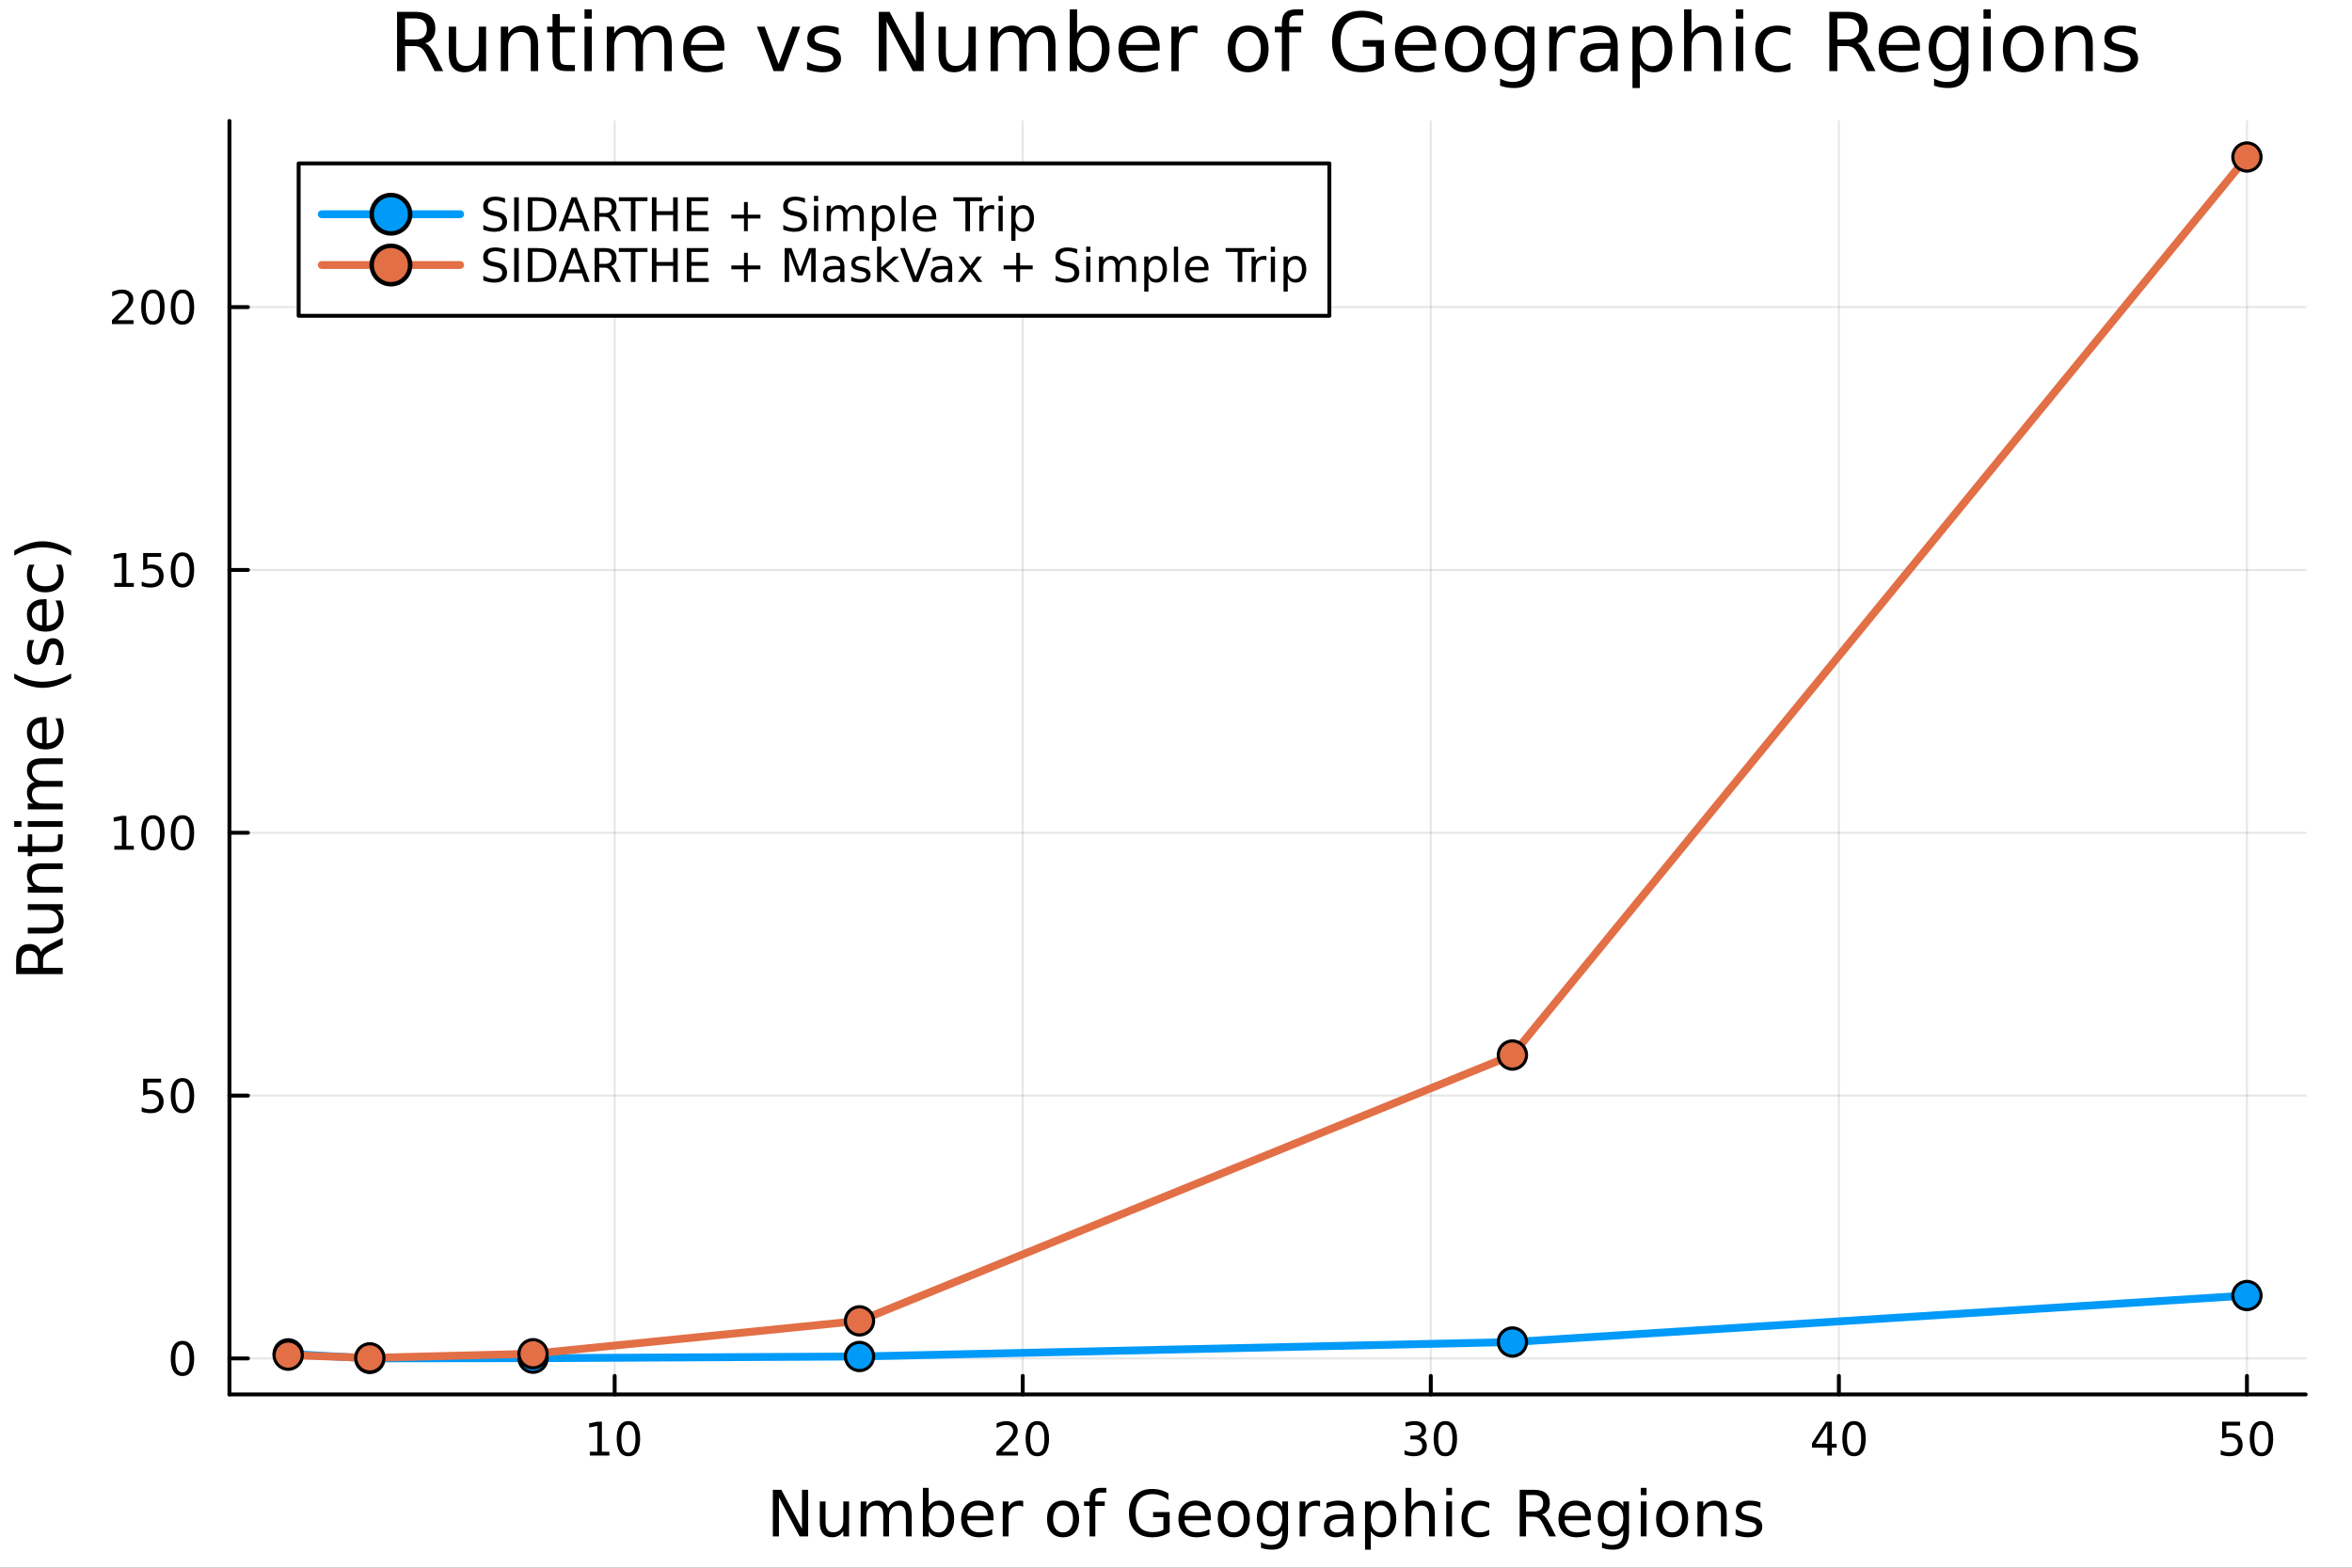 <svg xmlns="http://www.w3.org/2000/svg" xmlns:xlink="http://www.w3.org/1999/xlink" width="600" height="400" viewBox="0 0 2400 1600">
<rect x="0" y="0" width="2400" height="1600" fill="#333333" stroke="none"/>
<defs>
  <clipPath id="clip420">
    <rect x="0" y="0" width="2400" height="1600"></rect>
  </clipPath>
</defs>
<path clip-path="url(#clip420)" d="M0 1600 L2400 1600 L2400 0 L0 0  Z" fill="#ffffff" fill-rule="evenodd" fill-opacity="1"></path>
<defs>
  <clipPath id="clip421">
    <rect x="480" y="0" width="1681" height="1600"></rect>
  </clipPath>
</defs>
<path clip-path="url(#clip420)" d="M234.125 1423.18 L2352.76 1423.18 L2352.76 123.472 L234.125 123.472  Z" fill="#ffffff" fill-rule="evenodd" fill-opacity="1"></path>
<defs>
  <clipPath id="clip422">
    <rect x="234" y="123" width="2120" height="1301"></rect>
  </clipPath>
</defs>
<polyline clip-path="url(#clip422)" style="stroke:#000000; stroke-linecap:round; stroke-linejoin:round; stroke-width:2; stroke-opacity:0.1; fill:none" points="627.205,1423.18 627.205,123.472 "></polyline>
<polyline clip-path="url(#clip422)" style="stroke:#000000; stroke-linecap:round; stroke-linejoin:round; stroke-width:2; stroke-opacity:0.1; fill:none" points="1043.6,1423.18 1043.6,123.472 "></polyline>
<polyline clip-path="url(#clip422)" style="stroke:#000000; stroke-linecap:round; stroke-linejoin:round; stroke-width:2; stroke-opacity:0.1; fill:none" points="1460,1423.18 1460,123.472 "></polyline>
<polyline clip-path="url(#clip422)" style="stroke:#000000; stroke-linecap:round; stroke-linejoin:round; stroke-width:2; stroke-opacity:0.1; fill:none" points="1876.4,1423.18 1876.4,123.472 "></polyline>
<polyline clip-path="url(#clip422)" style="stroke:#000000; stroke-linecap:round; stroke-linejoin:round; stroke-width:2; stroke-opacity:0.1; fill:none" points="2292.79,1423.18 2292.79,123.472 "></polyline>
<polyline clip-path="url(#clip420)" style="stroke:#000000; stroke-linecap:round; stroke-linejoin:round; stroke-width:4; stroke-opacity:1; fill:none" points="234.125,1423.18 2352.76,1423.18 "></polyline>
<polyline clip-path="url(#clip420)" style="stroke:#000000; stroke-linecap:round; stroke-linejoin:round; stroke-width:4; stroke-opacity:1; fill:none" points="627.205,1423.18 627.205,1404.28 "></polyline>
<polyline clip-path="url(#clip420)" style="stroke:#000000; stroke-linecap:round; stroke-linejoin:round; stroke-width:4; stroke-opacity:1; fill:none" points="1043.6,1423.18 1043.6,1404.28 "></polyline>
<polyline clip-path="url(#clip420)" style="stroke:#000000; stroke-linecap:round; stroke-linejoin:round; stroke-width:4; stroke-opacity:1; fill:none" points="1460,1423.18 1460,1404.28 "></polyline>
<polyline clip-path="url(#clip420)" style="stroke:#000000; stroke-linecap:round; stroke-linejoin:round; stroke-width:4; stroke-opacity:1; fill:none" points="1876.4,1423.18 1876.4,1404.28 "></polyline>
<polyline clip-path="url(#clip420)" style="stroke:#000000; stroke-linecap:round; stroke-linejoin:round; stroke-width:4; stroke-opacity:1; fill:none" points="2292.79,1423.18 2292.79,1404.28 "></polyline>
<path clip-path="url(#clip420)" d="M601.892 1481.64 L609.531 1481.64 L609.531 1455.28 L601.221 1456.95 L601.221 1452.69 L609.485 1451.02 L614.161 1451.02 L614.161 1481.64 L621.8 1481.64 L621.8 1485.58 L601.892 1485.58 L601.892 1481.64 Z" fill="#000000" fill-rule="nonzero" fill-opacity="1"></path><path clip-path="url(#clip420)" d="M641.244 1454.1 Q637.633 1454.1 635.804 1457.66 Q633.999 1461.2 633.999 1468.33 Q633.999 1475.44 635.804 1479.01 Q637.633 1482.55 641.244 1482.55 Q644.878 1482.55 646.684 1479.01 Q648.512 1475.44 648.512 1468.33 Q648.512 1461.2 646.684 1457.66 Q644.878 1454.1 641.244 1454.1 M641.244 1450.39 Q647.054 1450.39 650.11 1455 Q653.188 1459.58 653.188 1468.33 Q653.188 1477.06 650.11 1481.67 Q647.054 1486.25 641.244 1486.25 Q635.434 1486.25 632.355 1481.67 Q629.3 1477.06 629.3 1468.33 Q629.3 1459.58 632.355 1455 Q635.434 1450.39 641.244 1450.39 Z" fill="#000000" fill-rule="nonzero" fill-opacity="1"></path><path clip-path="url(#clip420)" d="M1022.38 1481.64 L1038.69 1481.64 L1038.69 1485.58 L1016.75 1485.58 L1016.75 1481.64 Q1019.41 1478.89 1024 1474.26 Q1028.6 1469.61 1029.78 1468.27 Q1032.03 1465.74 1032.91 1464.01 Q1033.81 1462.25 1033.81 1460.56 Q1033.81 1457.8 1031.87 1456.07 Q1029.94 1454.33 1026.84 1454.33 Q1024.64 1454.33 1022.19 1455.09 Q1019.76 1455.86 1016.98 1457.41 L1016.98 1452.69 Q1019.81 1451.55 1022.26 1450.97 Q1024.71 1450.39 1026.75 1450.39 Q1032.12 1450.39 1035.32 1453.08 Q1038.51 1455.77 1038.51 1460.26 Q1038.51 1462.39 1037.7 1464.31 Q1036.91 1466.2 1034.81 1468.8 Q1034.23 1469.47 1031.13 1472.69 Q1028.02 1475.88 1022.38 1481.64 Z" fill="#000000" fill-rule="nonzero" fill-opacity="1"></path><path clip-path="url(#clip420)" d="M1058.51 1454.1 Q1054.9 1454.1 1053.07 1457.66 Q1051.26 1461.2 1051.26 1468.33 Q1051.26 1475.44 1053.07 1479.01 Q1054.9 1482.55 1058.51 1482.55 Q1062.14 1482.55 1063.95 1479.01 Q1065.78 1475.44 1065.78 1468.33 Q1065.78 1461.2 1063.95 1457.66 Q1062.14 1454.1 1058.51 1454.1 M1058.51 1450.39 Q1064.32 1450.39 1067.38 1455 Q1070.45 1459.58 1070.45 1468.33 Q1070.45 1477.06 1067.38 1481.67 Q1064.32 1486.25 1058.51 1486.25 Q1052.7 1486.25 1049.62 1481.67 Q1046.57 1477.06 1046.57 1468.33 Q1046.57 1459.58 1049.62 1455 Q1052.7 1450.39 1058.51 1450.39 Z" fill="#000000" fill-rule="nonzero" fill-opacity="1"></path><path clip-path="url(#clip420)" d="M1448.84 1466.95 Q1452.2 1467.66 1454.07 1469.93 Q1455.97 1472.2 1455.97 1475.53 Q1455.97 1480.65 1452.45 1483.45 Q1448.93 1486.25 1442.45 1486.25 Q1440.28 1486.25 1437.96 1485.81 Q1435.67 1485.39 1433.22 1484.54 L1433.22 1480.02 Q1435.16 1481.16 1437.48 1481.74 Q1439.79 1482.32 1442.31 1482.32 Q1446.71 1482.32 1449 1480.58 Q1451.32 1478.84 1451.32 1475.53 Q1451.32 1472.48 1449.17 1470.77 Q1447.04 1469.03 1443.22 1469.03 L1439.19 1469.03 L1439.19 1465.19 L1443.4 1465.19 Q1446.85 1465.19 1448.68 1463.82 Q1450.51 1462.43 1450.51 1459.84 Q1450.51 1457.18 1448.61 1455.77 Q1446.74 1454.33 1443.22 1454.33 Q1441.3 1454.33 1439.1 1454.75 Q1436.9 1455.16 1434.26 1456.04 L1434.26 1451.88 Q1436.92 1451.14 1439.24 1450.77 Q1441.57 1450.39 1443.63 1450.39 Q1448.96 1450.39 1452.06 1452.83 Q1455.16 1455.23 1455.16 1459.35 Q1455.16 1462.22 1453.52 1464.21 Q1451.87 1466.18 1448.84 1466.95 Z" fill="#000000" fill-rule="nonzero" fill-opacity="1"></path><path clip-path="url(#clip420)" d="M1474.84 1454.1 Q1471.23 1454.1 1469.4 1457.66 Q1467.59 1461.2 1467.59 1468.33 Q1467.59 1475.44 1469.4 1479.01 Q1471.23 1482.55 1474.84 1482.55 Q1478.47 1482.55 1480.28 1479.01 Q1482.11 1475.44 1482.11 1468.33 Q1482.11 1461.2 1480.28 1457.66 Q1478.47 1454.1 1474.84 1454.1 M1474.84 1450.39 Q1480.65 1450.39 1483.7 1455 Q1486.78 1459.58 1486.78 1468.33 Q1486.78 1477.06 1483.7 1481.67 Q1480.65 1486.25 1474.84 1486.25 Q1469.03 1486.25 1465.95 1481.67 Q1462.89 1477.06 1462.89 1468.33 Q1462.89 1459.58 1465.95 1455 Q1469.03 1450.39 1474.84 1450.39 Z" fill="#000000" fill-rule="nonzero" fill-opacity="1"></path><path clip-path="url(#clip420)" d="M1864.57 1455.09 L1852.76 1473.54 L1864.57 1473.54 L1864.57 1455.09 M1863.34 1451.02 L1869.22 1451.02 L1869.22 1473.54 L1874.15 1473.54 L1874.15 1477.43 L1869.22 1477.43 L1869.22 1485.58 L1864.57 1485.58 L1864.57 1477.43 L1848.97 1477.43 L1848.97 1472.92 L1863.34 1451.02 Z" fill="#000000" fill-rule="nonzero" fill-opacity="1"></path><path clip-path="url(#clip420)" d="M1891.88 1454.1 Q1888.27 1454.1 1886.44 1457.66 Q1884.64 1461.2 1884.64 1468.33 Q1884.64 1475.44 1886.44 1479.01 Q1888.27 1482.55 1891.88 1482.55 Q1895.52 1482.55 1897.32 1479.01 Q1899.15 1475.44 1899.15 1468.33 Q1899.15 1461.2 1897.32 1457.66 Q1895.52 1454.1 1891.88 1454.1 M1891.88 1450.39 Q1897.69 1450.39 1900.75 1455 Q1903.83 1459.58 1903.83 1468.33 Q1903.83 1477.06 1900.75 1481.67 Q1897.69 1486.25 1891.88 1486.25 Q1886.07 1486.25 1882.99 1481.67 Q1879.94 1477.06 1879.94 1468.33 Q1879.94 1459.58 1882.99 1455 Q1886.07 1450.39 1891.88 1450.39 Z" fill="#000000" fill-rule="nonzero" fill-opacity="1"></path><path clip-path="url(#clip420)" d="M2267.49 1451.02 L2285.85 1451.02 L2285.85 1454.96 L2271.78 1454.96 L2271.78 1463.43 Q2272.79 1463.08 2273.81 1462.92 Q2274.83 1462.73 2275.85 1462.73 Q2281.64 1462.73 2285.02 1465.9 Q2288.4 1469.08 2288.4 1474.49 Q2288.4 1480.07 2284.92 1483.17 Q2281.45 1486.25 2275.13 1486.25 Q2272.96 1486.25 2270.69 1485.88 Q2268.44 1485.51 2266.04 1484.77 L2266.04 1480.07 Q2268.12 1481.2 2270.34 1481.76 Q2272.56 1482.32 2275.04 1482.32 Q2279.04 1482.32 2281.38 1480.21 Q2283.72 1478.1 2283.72 1474.49 Q2283.72 1470.88 2281.38 1468.77 Q2279.04 1466.67 2275.04 1466.67 Q2273.17 1466.67 2271.29 1467.08 Q2269.44 1467.5 2267.49 1468.38 L2267.49 1451.02 Z" fill="#000000" fill-rule="nonzero" fill-opacity="1"></path><path clip-path="url(#clip420)" d="M2307.61 1454.1 Q2304 1454.1 2302.17 1457.66 Q2300.36 1461.2 2300.36 1468.33 Q2300.36 1475.44 2302.17 1479.01 Q2304 1482.55 2307.61 1482.55 Q2311.24 1482.55 2313.05 1479.01 Q2314.88 1475.44 2314.88 1468.33 Q2314.88 1461.2 2313.05 1457.66 Q2311.24 1454.1 2307.61 1454.1 M2307.61 1450.39 Q2313.42 1450.39 2316.48 1455 Q2319.55 1459.58 2319.55 1468.33 Q2319.55 1477.06 2316.48 1481.67 Q2313.42 1486.25 2307.61 1486.25 Q2301.8 1486.25 2298.72 1481.67 Q2295.67 1477.06 2295.67 1468.33 Q2295.67 1459.58 2298.72 1455 Q2301.8 1450.39 2307.61 1450.39 Z" fill="#000000" fill-rule="nonzero" fill-opacity="1"></path><path clip-path="url(#clip420)" d="M788.624 1520.52 L797.282 1520.52 L818.352 1560.28 L818.352 1520.52 L824.59 1520.52 L824.59 1568.04 L815.933 1568.04 L794.863 1528.29 L794.863 1568.04 L788.624 1568.04 L788.624 1520.52 Z" fill="#000000" fill-rule="nonzero" fill-opacity="1"></path><path clip-path="url(#clip420)" d="M836.526 1553.98 L836.526 1532.4 L842.383 1532.4 L842.383 1553.75 Q842.383 1558.81 844.356 1561.36 Q846.329 1563.87 850.276 1563.87 Q855.019 1563.87 857.756 1560.85 Q860.525 1557.83 860.525 1552.61 L860.525 1532.4 L866.381 1532.4 L866.381 1568.04 L860.525 1568.04 L860.525 1562.57 Q858.392 1565.82 855.56 1567.41 Q852.759 1568.97 849.035 1568.97 Q842.892 1568.97 839.709 1565.15 Q836.526 1561.33 836.526 1553.98 M851.263 1531.54 L851.263 1531.54 Z" fill="#000000" fill-rule="nonzero" fill-opacity="1"></path><path clip-path="url(#clip420)" d="M906.199 1539.24 Q908.395 1535.29 911.451 1533.41 Q914.506 1531.54 918.644 1531.54 Q924.214 1531.54 927.237 1535.45 Q930.261 1539.33 930.261 1546.53 L930.261 1568.04 L924.373 1568.04 L924.373 1546.72 Q924.373 1541.59 922.559 1539.11 Q920.744 1536.63 917.021 1536.63 Q912.469 1536.63 909.827 1539.65 Q907.186 1542.68 907.186 1547.9 L907.186 1568.04 L901.297 1568.04 L901.297 1546.72 Q901.297 1541.56 899.483 1539.11 Q897.669 1536.63 893.881 1536.63 Q889.393 1536.63 886.752 1539.68 Q884.11 1542.71 884.11 1547.9 L884.11 1568.04 L878.222 1568.04 L878.222 1532.4 L884.11 1532.4 L884.11 1537.93 Q886.115 1534.66 888.916 1533.1 Q891.717 1531.54 895.568 1531.54 Q899.451 1531.54 902.157 1533.51 Q904.894 1535.48 906.199 1539.24 Z" fill="#000000" fill-rule="nonzero" fill-opacity="1"></path><path clip-path="url(#clip420)" d="M967.532 1550.25 Q967.532 1543.79 964.859 1540.13 Q962.217 1536.44 957.57 1536.44 Q952.923 1536.44 950.25 1540.13 Q947.608 1543.79 947.608 1550.25 Q947.608 1556.71 950.25 1560.4 Q952.923 1564.07 957.57 1564.07 Q962.217 1564.07 964.859 1560.4 Q967.532 1556.71 967.532 1550.25 M947.608 1537.81 Q949.454 1534.62 952.255 1533.1 Q955.087 1531.54 959.002 1531.54 Q965.495 1531.54 969.538 1536.69 Q973.612 1541.85 973.612 1550.25 Q973.612 1558.65 969.538 1563.81 Q965.495 1568.97 959.002 1568.97 Q955.087 1568.97 952.255 1567.44 Q949.454 1565.88 947.608 1562.7 L947.608 1568.04 L941.719 1568.04 L941.719 1518.52 L947.608 1518.52 L947.608 1537.81 Z" fill="#000000" fill-rule="nonzero" fill-opacity="1"></path><path clip-path="url(#clip420)" d="M1013.81 1548.76 L1013.81 1551.62 L986.884 1551.62 Q987.266 1557.67 990.513 1560.85 Q993.791 1564 999.616 1564 Q1002.99 1564 1006.14 1563.17 Q1009.32 1562.35 1012.44 1560.69 L1012.44 1566.23 Q1009.29 1567.57 1005.98 1568.27 Q1002.67 1568.97 999.265 1568.97 Q990.735 1568.97 985.738 1564 Q980.773 1559.04 980.773 1550.57 Q980.773 1541.82 985.484 1536.69 Q990.226 1531.54 998.247 1531.54 Q1005.44 1531.54 1009.61 1536.18 Q1013.81 1540.8 1013.81 1548.76 M1007.95 1547.04 Q1007.89 1542.23 1005.25 1539.37 Q1002.64 1536.5 998.311 1536.5 Q993.409 1536.5 990.449 1539.27 Q987.521 1542.04 987.075 1547.07 L1007.95 1547.04 Z" fill="#000000" fill-rule="nonzero" fill-opacity="1"></path><path clip-path="url(#clip420)" d="M1044.08 1537.87 Q1043.09 1537.3 1041.92 1537.04 Q1040.77 1536.76 1039.37 1536.76 Q1034.4 1536.76 1031.73 1540 Q1029.09 1543.22 1029.09 1549.27 L1029.09 1568.04 L1023.2 1568.04 L1023.2 1532.4 L1029.09 1532.4 L1029.09 1537.93 Q1030.93 1534.69 1033.89 1533.13 Q1036.85 1531.54 1041.09 1531.54 Q1041.69 1531.54 1042.42 1531.63 Q1043.16 1531.7 1044.05 1531.85 L1044.08 1537.87 Z" fill="#000000" fill-rule="nonzero" fill-opacity="1"></path><path clip-path="url(#clip420)" d="M1084.76 1536.5 Q1080.05 1536.5 1077.31 1540.19 Q1074.57 1543.85 1074.57 1550.25 Q1074.57 1556.65 1077.28 1560.34 Q1080.01 1564 1084.76 1564 Q1089.44 1564 1092.17 1560.31 Q1094.91 1556.62 1094.91 1550.25 Q1094.91 1543.92 1092.17 1540.23 Q1089.44 1536.5 1084.76 1536.5 M1084.76 1531.54 Q1092.4 1531.54 1096.76 1536.5 Q1101.12 1541.47 1101.12 1550.25 Q1101.12 1559 1096.76 1564 Q1092.4 1568.97 1084.76 1568.97 Q1077.09 1568.97 1072.73 1564 Q1068.4 1559 1068.4 1550.25 Q1068.4 1541.47 1072.73 1536.5 Q1077.09 1531.54 1084.76 1531.54 Z" fill="#000000" fill-rule="nonzero" fill-opacity="1"></path><path clip-path="url(#clip420)" d="M1128.87 1518.52 L1128.87 1523.39 L1123.27 1523.39 Q1120.12 1523.39 1118.88 1524.66 Q1117.67 1525.93 1117.67 1529.24 L1117.67 1532.4 L1127.31 1532.4 L1127.31 1536.95 L1117.67 1536.95 L1117.67 1568.04 L1111.78 1568.04 L1111.78 1536.95 L1106.18 1536.95 L1106.18 1532.4 L1111.78 1532.4 L1111.78 1529.91 Q1111.78 1523.96 1114.55 1521.26 Q1117.32 1518.52 1123.33 1518.52 L1128.87 1518.52 Z" fill="#000000" fill-rule="nonzero" fill-opacity="1"></path><path clip-path="url(#clip420)" d="M1187.15 1561.26 L1187.15 1548.5 L1176.65 1548.5 L1176.65 1543.22 L1193.51 1543.22 L1193.51 1563.62 Q1189.79 1566.26 1185.3 1567.63 Q1180.82 1568.97 1175.72 1568.97 Q1164.58 1568.97 1158.28 1562.47 Q1152.01 1555.95 1152.01 1544.33 Q1152.01 1532.68 1158.28 1526.19 Q1164.58 1519.66 1175.72 1519.66 Q1180.37 1519.66 1184.54 1520.81 Q1188.74 1521.96 1192.27 1524.18 L1192.27 1531.03 Q1188.71 1528 1184.7 1526.48 Q1180.69 1524.95 1176.26 1524.95 Q1167.54 1524.95 1163.15 1529.82 Q1158.79 1534.69 1158.79 1544.33 Q1158.79 1553.94 1163.15 1558.81 Q1167.54 1563.68 1176.26 1563.68 Q1179.67 1563.68 1182.34 1563.11 Q1185.02 1562.51 1187.15 1561.26 Z" fill="#000000" fill-rule="nonzero" fill-opacity="1"></path><path clip-path="url(#clip420)" d="M1235.5 1548.76 L1235.5 1551.62 L1208.57 1551.62 Q1208.95 1557.67 1212.2 1560.85 Q1215.48 1564 1221.3 1564 Q1224.68 1564 1227.83 1563.17 Q1231.01 1562.35 1234.13 1560.69 L1234.13 1566.23 Q1230.98 1567.57 1227.67 1568.27 Q1224.36 1568.97 1220.95 1568.97 Q1212.42 1568.97 1207.42 1564 Q1202.46 1559.04 1202.46 1550.57 Q1202.46 1541.82 1207.17 1536.69 Q1211.91 1531.54 1219.93 1531.54 Q1227.13 1531.54 1231.3 1536.18 Q1235.5 1540.8 1235.5 1548.76 M1229.64 1547.04 Q1229.58 1542.23 1226.93 1539.37 Q1224.33 1536.5 1220 1536.5 Q1215.09 1536.5 1212.13 1539.27 Q1209.21 1542.04 1208.76 1547.07 L1229.64 1547.04 Z" fill="#000000" fill-rule="nonzero" fill-opacity="1"></path><path clip-path="url(#clip420)" d="M1258.92 1536.5 Q1254.21 1536.5 1251.47 1540.19 Q1248.74 1543.85 1248.74 1550.25 Q1248.74 1556.65 1251.44 1560.34 Q1254.18 1564 1258.92 1564 Q1263.6 1564 1266.34 1560.31 Q1269.08 1556.62 1269.08 1550.25 Q1269.08 1543.92 1266.34 1540.23 Q1263.6 1536.5 1258.92 1536.5 M1258.92 1531.54 Q1266.56 1531.54 1270.92 1536.5 Q1275.28 1541.47 1275.28 1550.25 Q1275.28 1559 1270.92 1564 Q1266.56 1568.97 1258.92 1568.97 Q1251.25 1568.97 1246.89 1564 Q1242.56 1559 1242.56 1550.25 Q1242.56 1541.47 1246.89 1536.5 Q1251.25 1531.54 1258.92 1531.54 Z" fill="#000000" fill-rule="nonzero" fill-opacity="1"></path><path clip-path="url(#clip420)" d="M1308.45 1549.81 Q1308.45 1543.44 1305.81 1539.94 Q1303.2 1536.44 1298.45 1536.44 Q1293.74 1536.44 1291.1 1539.94 Q1288.49 1543.44 1288.49 1549.81 Q1288.49 1556.14 1291.1 1559.64 Q1293.74 1563.14 1298.45 1563.14 Q1303.2 1563.14 1305.81 1559.64 Q1308.45 1556.14 1308.45 1549.81 M1314.3 1563.62 Q1314.3 1572.72 1310.26 1577.15 Q1306.22 1581.6 1297.88 1581.6 Q1294.79 1581.6 1292.06 1581.13 Q1289.32 1580.68 1286.74 1579.72 L1286.74 1574.03 Q1289.32 1575.43 1291.83 1576.1 Q1294.35 1576.76 1296.96 1576.76 Q1302.72 1576.76 1305.58 1573.74 Q1308.45 1570.75 1308.45 1564.67 L1308.45 1561.77 Q1306.63 1564.92 1303.8 1566.48 Q1300.97 1568.04 1297.02 1568.04 Q1290.46 1568.04 1286.45 1563.05 Q1282.44 1558.05 1282.44 1549.81 Q1282.44 1541.53 1286.45 1536.53 Q1290.46 1531.54 1297.02 1531.54 Q1300.97 1531.54 1303.8 1533.1 Q1306.63 1534.66 1308.45 1537.81 L1308.45 1532.4 L1314.3 1532.4 L1314.3 1563.62 Z" fill="#000000" fill-rule="nonzero" fill-opacity="1"></path><path clip-path="url(#clip420)" d="M1347.02 1537.87 Q1346.04 1537.3 1344.86 1537.04 Q1343.71 1536.76 1342.31 1536.76 Q1337.35 1536.76 1334.67 1540 Q1332.03 1543.22 1332.03 1549.27 L1332.03 1568.04 L1326.14 1568.04 L1326.14 1532.4 L1332.03 1532.4 L1332.03 1537.93 Q1333.88 1534.69 1336.84 1533.13 Q1339.8 1531.54 1344.03 1531.54 Q1344.64 1531.54 1345.37 1531.63 Q1346.1 1531.7 1346.99 1531.85 L1347.02 1537.87 Z" fill="#000000" fill-rule="nonzero" fill-opacity="1"></path><path clip-path="url(#clip420)" d="M1369.37 1550.12 Q1362.27 1550.12 1359.53 1551.75 Q1356.8 1553.37 1356.8 1557.29 Q1356.8 1560.4 1358.83 1562.25 Q1360.9 1564.07 1364.43 1564.07 Q1369.3 1564.07 1372.23 1560.63 Q1375.19 1557.16 1375.19 1551.43 L1375.19 1550.12 L1369.37 1550.12 M1381.05 1547.71 L1381.05 1568.04 L1375.19 1568.04 L1375.19 1562.63 Q1373.19 1565.88 1370.2 1567.44 Q1367.2 1568.97 1362.87 1568.97 Q1357.4 1568.97 1354.15 1565.91 Q1350.94 1562.82 1350.94 1557.67 Q1350.94 1551.65 1354.95 1548.6 Q1358.99 1545.54 1366.98 1545.54 L1375.19 1545.54 L1375.19 1544.97 Q1375.19 1540.93 1372.52 1538.73 Q1369.88 1536.5 1365.07 1536.5 Q1362.02 1536.5 1359.12 1537.23 Q1356.22 1537.97 1353.55 1539.43 L1353.55 1534.02 Q1356.76 1532.78 1359.79 1532.17 Q1362.81 1531.54 1365.68 1531.54 Q1373.41 1531.54 1377.23 1535.55 Q1381.05 1539.56 1381.05 1547.71 Z" fill="#000000" fill-rule="nonzero" fill-opacity="1"></path><path clip-path="url(#clip420)" d="M1398.78 1562.7 L1398.78 1581.6 L1392.89 1581.6 L1392.89 1532.4 L1398.78 1532.4 L1398.78 1537.81 Q1400.62 1534.62 1403.42 1533.1 Q1406.26 1531.54 1410.17 1531.54 Q1416.66 1531.54 1420.71 1536.69 Q1424.78 1541.85 1424.78 1550.25 Q1424.78 1558.65 1420.71 1563.81 Q1416.66 1568.97 1410.17 1568.97 Q1406.26 1568.97 1403.42 1567.44 Q1400.62 1565.88 1398.78 1562.7 M1418.7 1550.25 Q1418.7 1543.79 1416.03 1540.13 Q1413.39 1536.44 1408.74 1536.44 Q1404.09 1536.44 1401.42 1540.13 Q1398.78 1543.79 1398.78 1550.25 Q1398.78 1556.71 1401.42 1560.4 Q1404.09 1564.07 1408.74 1564.07 Q1413.39 1564.07 1416.03 1560.4 Q1418.7 1556.71 1418.7 1550.25 Z" fill="#000000" fill-rule="nonzero" fill-opacity="1"></path><path clip-path="url(#clip420)" d="M1464.12 1546.53 L1464.12 1568.04 L1458.26 1568.04 L1458.26 1546.72 Q1458.26 1541.66 1456.29 1539.14 Q1454.32 1536.63 1450.37 1536.63 Q1445.63 1536.63 1442.89 1539.65 Q1440.15 1542.68 1440.15 1547.9 L1440.15 1568.04 L1434.27 1568.04 L1434.27 1518.52 L1440.15 1518.52 L1440.15 1537.93 Q1442.25 1534.72 1445.09 1533.13 Q1447.95 1531.54 1451.68 1531.54 Q1457.82 1531.54 1460.97 1535.36 Q1464.12 1539.14 1464.12 1546.53 Z" fill="#000000" fill-rule="nonzero" fill-opacity="1"></path><path clip-path="url(#clip420)" d="M1475.8 1532.4 L1481.66 1532.4 L1481.66 1568.04 L1475.8 1568.04 L1475.8 1532.4 M1475.8 1518.52 L1481.66 1518.52 L1481.66 1525.93 L1475.8 1525.93 L1475.8 1518.52 Z" fill="#000000" fill-rule="nonzero" fill-opacity="1"></path><path clip-path="url(#clip420)" d="M1519.57 1533.76 L1519.57 1539.24 Q1517.08 1537.87 1514.57 1537.2 Q1512.09 1536.5 1509.54 1536.5 Q1503.84 1536.5 1500.69 1540.13 Q1497.54 1543.73 1497.54 1550.25 Q1497.54 1556.78 1500.69 1560.4 Q1503.84 1564 1509.54 1564 Q1512.09 1564 1514.57 1563.33 Q1517.08 1562.63 1519.57 1561.26 L1519.57 1566.68 Q1517.12 1567.82 1514.47 1568.39 Q1511.86 1568.97 1508.9 1568.97 Q1500.85 1568.97 1496.11 1563.91 Q1491.37 1558.85 1491.37 1550.25 Q1491.37 1541.53 1496.14 1536.53 Q1500.95 1531.54 1509.29 1531.54 Q1511.99 1531.54 1514.57 1532.11 Q1517.15 1532.65 1519.57 1533.76 Z" fill="#000000" fill-rule="nonzero" fill-opacity="1"></path><path clip-path="url(#clip420)" d="M1573.26 1545.76 Q1575.33 1546.46 1577.27 1548.76 Q1579.24 1551.05 1581.22 1555.06 L1587.74 1568.04 L1580.84 1568.04 L1574.76 1555.85 Q1572.4 1551.08 1570.17 1549.52 Q1567.98 1547.96 1564.16 1547.96 L1557.16 1547.96 L1557.16 1568.04 L1550.73 1568.04 L1550.73 1520.52 L1565.24 1520.52 Q1573.39 1520.52 1577.4 1523.93 Q1581.41 1527.34 1581.41 1534.21 Q1581.41 1538.7 1579.31 1541.66 Q1577.24 1544.62 1573.26 1545.76 M1557.16 1525.81 L1557.16 1542.68 L1565.24 1542.68 Q1569.89 1542.68 1572.24 1540.54 Q1574.63 1538.38 1574.63 1534.21 Q1574.63 1530.04 1572.24 1527.94 Q1569.89 1525.81 1565.24 1525.81 L1557.16 1525.81 Z" fill="#000000" fill-rule="nonzero" fill-opacity="1"></path><path clip-path="url(#clip420)" d="M1623.33 1548.76 L1623.33 1551.62 L1596.4 1551.62 Q1596.78 1557.67 1600.03 1560.85 Q1603.31 1564 1609.13 1564 Q1612.51 1564 1615.66 1563.17 Q1618.84 1562.35 1621.96 1560.69 L1621.96 1566.23 Q1618.81 1567.57 1615.5 1568.27 Q1612.19 1568.97 1608.78 1568.97 Q1600.25 1568.97 1595.25 1564 Q1590.29 1559.04 1590.29 1550.57 Q1590.29 1541.82 1595 1536.69 Q1599.74 1531.54 1607.76 1531.54 Q1614.96 1531.54 1619.13 1536.18 Q1623.33 1540.8 1623.33 1548.76 M1617.47 1547.04 Q1617.41 1542.23 1614.77 1539.37 Q1612.16 1536.5 1607.83 1536.5 Q1602.93 1536.5 1599.97 1539.27 Q1597.04 1542.04 1596.59 1547.07 L1617.47 1547.04 Z" fill="#000000" fill-rule="nonzero" fill-opacity="1"></path><path clip-path="url(#clip420)" d="M1656.4 1549.81 Q1656.4 1543.44 1653.76 1539.94 Q1651.15 1536.44 1646.4 1536.44 Q1641.69 1536.44 1639.05 1539.94 Q1636.44 1543.44 1636.44 1549.81 Q1636.44 1556.14 1639.05 1559.64 Q1641.69 1563.14 1646.4 1563.14 Q1651.15 1563.14 1653.76 1559.64 Q1656.4 1556.14 1656.4 1549.81 M1662.25 1563.62 Q1662.25 1572.72 1658.21 1577.15 Q1654.17 1581.6 1645.83 1581.6 Q1642.74 1581.6 1640.01 1581.13 Q1637.27 1580.68 1634.69 1579.72 L1634.69 1574.03 Q1637.27 1575.43 1639.78 1576.1 Q1642.3 1576.76 1644.91 1576.76 Q1650.67 1576.76 1653.53 1573.74 Q1656.4 1570.75 1656.4 1564.67 L1656.4 1561.77 Q1654.58 1564.92 1651.75 1566.48 Q1648.92 1568.04 1644.97 1568.04 Q1638.41 1568.04 1634.4 1563.05 Q1630.39 1558.05 1630.39 1549.81 Q1630.39 1541.53 1634.4 1536.53 Q1638.41 1531.54 1644.97 1531.54 Q1648.92 1531.54 1651.75 1533.1 Q1654.58 1534.66 1656.4 1537.81 L1656.4 1532.4 L1662.25 1532.4 L1662.25 1563.62 Z" fill="#000000" fill-rule="nonzero" fill-opacity="1"></path><path clip-path="url(#clip420)" d="M1674.32 1532.4 L1680.17 1532.4 L1680.17 1568.04 L1674.32 1568.04 L1674.32 1532.4 M1674.32 1518.52 L1680.17 1518.52 L1680.17 1525.93 L1674.32 1525.93 L1674.32 1518.52 Z" fill="#000000" fill-rule="nonzero" fill-opacity="1"></path><path clip-path="url(#clip420)" d="M1706.24 1536.5 Q1701.53 1536.5 1698.79 1540.19 Q1696.06 1543.85 1696.06 1550.25 Q1696.06 1556.65 1698.76 1560.34 Q1701.5 1564 1706.24 1564 Q1710.92 1564 1713.66 1560.31 Q1716.39 1556.62 1716.39 1550.25 Q1716.39 1543.92 1713.66 1540.23 Q1710.92 1536.5 1706.24 1536.5 M1706.24 1531.54 Q1713.88 1531.54 1718.24 1536.5 Q1722.6 1541.47 1722.6 1550.25 Q1722.6 1559 1718.24 1564 Q1713.88 1568.97 1706.24 1568.97 Q1698.57 1568.97 1694.21 1564 Q1689.88 1559 1689.88 1550.25 Q1689.88 1541.47 1694.21 1536.5 Q1698.57 1531.54 1706.24 1531.54 Z" fill="#000000" fill-rule="nonzero" fill-opacity="1"></path><path clip-path="url(#clip420)" d="M1761.94 1546.53 L1761.94 1568.04 L1756.08 1568.04 L1756.08 1546.72 Q1756.08 1541.66 1754.11 1539.14 Q1752.14 1536.63 1748.19 1536.63 Q1743.45 1536.63 1740.71 1539.65 Q1737.97 1542.68 1737.97 1547.9 L1737.97 1568.04 L1732.09 1568.04 L1732.09 1532.4 L1737.97 1532.4 L1737.97 1537.93 Q1740.07 1534.72 1742.91 1533.13 Q1745.77 1531.54 1749.5 1531.54 Q1755.64 1531.54 1758.79 1535.36 Q1761.94 1539.14 1761.94 1546.53 Z" fill="#000000" fill-rule="nonzero" fill-opacity="1"></path><path clip-path="url(#clip420)" d="M1796.35 1533.45 L1796.35 1538.98 Q1793.86 1537.71 1791.19 1537.07 Q1788.52 1536.44 1785.65 1536.44 Q1781.29 1536.44 1779.1 1537.77 Q1776.93 1539.11 1776.93 1541.79 Q1776.93 1543.82 1778.49 1545 Q1780.05 1546.15 1784.76 1547.2 L1786.77 1547.64 Q1793.01 1548.98 1795.62 1551.43 Q1798.26 1553.85 1798.26 1558.21 Q1798.26 1563.17 1794.31 1566.07 Q1790.4 1568.97 1783.52 1568.97 Q1780.66 1568.97 1777.54 1568.39 Q1774.45 1567.85 1771.01 1566.74 L1771.01 1560.69 Q1774.26 1562.38 1777.41 1563.24 Q1780.56 1564.07 1783.65 1564.07 Q1787.79 1564.07 1790.01 1562.66 Q1792.24 1561.23 1792.24 1558.65 Q1792.24 1556.27 1790.62 1554.99 Q1789.03 1553.72 1783.58 1552.54 L1781.55 1552.07 Q1776.1 1550.92 1773.69 1548.56 Q1771.27 1546.18 1771.27 1542.04 Q1771.27 1537.01 1774.83 1534.27 Q1778.4 1531.54 1784.95 1531.54 Q1788.2 1531.54 1791.06 1532.01 Q1793.93 1532.49 1796.35 1533.45 Z" fill="#000000" fill-rule="nonzero" fill-opacity="1"></path><polyline clip-path="url(#clip422)" style="stroke:#000000; stroke-linecap:round; stroke-linejoin:round; stroke-width:2; stroke-opacity:0.1; fill:none" points="234.125,1386.43 2352.76,1386.43 "></polyline>
<polyline clip-path="url(#clip422)" style="stroke:#000000; stroke-linecap:round; stroke-linejoin:round; stroke-width:2; stroke-opacity:0.1; fill:none" points="234.125,1118.18 2352.76,1118.18 "></polyline>
<polyline clip-path="url(#clip422)" style="stroke:#000000; stroke-linecap:round; stroke-linejoin:round; stroke-width:2; stroke-opacity:0.1; fill:none" points="234.125,849.934 2352.76,849.934 "></polyline>
<polyline clip-path="url(#clip422)" style="stroke:#000000; stroke-linecap:round; stroke-linejoin:round; stroke-width:2; stroke-opacity:0.1; fill:none" points="234.125,581.687 2352.76,581.687 "></polyline>
<polyline clip-path="url(#clip422)" style="stroke:#000000; stroke-linecap:round; stroke-linejoin:round; stroke-width:2; stroke-opacity:0.1; fill:none" points="234.125,313.439 2352.76,313.439 "></polyline>
<polyline clip-path="url(#clip420)" style="stroke:#000000; stroke-linecap:round; stroke-linejoin:round; stroke-width:4; stroke-opacity:1; fill:none" points="234.125,1423.18 234.125,123.472 "></polyline>
<polyline clip-path="url(#clip420)" style="stroke:#000000; stroke-linecap:round; stroke-linejoin:round; stroke-width:4; stroke-opacity:1; fill:none" points="234.125,1386.43 253.023,1386.43 "></polyline>
<polyline clip-path="url(#clip420)" style="stroke:#000000; stroke-linecap:round; stroke-linejoin:round; stroke-width:4; stroke-opacity:1; fill:none" points="234.125,1118.18 253.023,1118.18 "></polyline>
<polyline clip-path="url(#clip420)" style="stroke:#000000; stroke-linecap:round; stroke-linejoin:round; stroke-width:4; stroke-opacity:1; fill:none" points="234.125,849.934 253.023,849.934 "></polyline>
<polyline clip-path="url(#clip420)" style="stroke:#000000; stroke-linecap:round; stroke-linejoin:round; stroke-width:4; stroke-opacity:1; fill:none" points="234.125,581.687 253.023,581.687 "></polyline>
<polyline clip-path="url(#clip420)" style="stroke:#000000; stroke-linecap:round; stroke-linejoin:round; stroke-width:4; stroke-opacity:1; fill:none" points="234.125,313.439 253.023,313.439 "></polyline>
<path clip-path="url(#clip420)" d="M186.181 1372.23 Q182.57 1372.23 180.741 1375.79 Q178.936 1379.33 178.936 1386.46 Q178.936 1393.57 180.741 1397.13 Q182.57 1400.68 186.181 1400.68 Q189.815 1400.68 191.621 1397.13 Q193.45 1393.57 193.45 1386.46 Q193.45 1379.33 191.621 1375.79 Q189.815 1372.23 186.181 1372.23 M186.181 1368.52 Q191.991 1368.52 195.047 1373.13 Q198.125 1377.71 198.125 1386.46 Q198.125 1395.19 195.047 1399.8 Q191.991 1404.38 186.181 1404.38 Q180.371 1404.38 177.292 1399.8 Q174.237 1395.19 174.237 1386.46 Q174.237 1377.71 177.292 1373.13 Q180.371 1368.52 186.181 1368.52 Z" fill="#000000" fill-rule="nonzero" fill-opacity="1"></path><path clip-path="url(#clip420)" d="M146.066 1100.9 L164.422 1100.9 L164.422 1104.84 L150.348 1104.84 L150.348 1113.31 Q151.366 1112.96 152.385 1112.8 Q153.403 1112.61 154.422 1112.61 Q160.209 1112.61 163.589 1115.79 Q166.968 1118.96 166.968 1124.37 Q166.968 1129.95 163.496 1133.05 Q160.024 1136.13 153.704 1136.13 Q151.528 1136.13 149.26 1135.76 Q147.015 1135.39 144.607 1134.65 L144.607 1129.95 Q146.691 1131.09 148.913 1131.64 Q151.135 1132.2 153.612 1132.2 Q157.616 1132.2 159.954 1130.09 Q162.292 1127.98 162.292 1124.37 Q162.292 1120.76 159.954 1118.66 Q157.616 1116.55 153.612 1116.55 Q151.737 1116.55 149.862 1116.97 Q148.01 1117.38 146.066 1118.26 L146.066 1100.9 Z" fill="#000000" fill-rule="nonzero" fill-opacity="1"></path><path clip-path="url(#clip420)" d="M186.181 1103.98 Q182.57 1103.98 180.741 1107.54 Q178.936 1111.09 178.936 1118.22 Q178.936 1125.32 180.741 1128.89 Q182.57 1132.43 186.181 1132.43 Q189.815 1132.43 191.621 1128.89 Q193.45 1125.32 193.45 1118.22 Q193.45 1111.09 191.621 1107.54 Q189.815 1103.98 186.181 1103.98 M186.181 1100.28 Q191.991 1100.28 195.047 1104.88 Q198.125 1109.47 198.125 1118.22 Q198.125 1126.94 195.047 1131.55 Q191.991 1136.13 186.181 1136.13 Q180.371 1136.13 177.292 1131.55 Q174.237 1126.94 174.237 1118.22 Q174.237 1109.47 177.292 1104.88 Q180.371 1100.28 186.181 1100.28 Z" fill="#000000" fill-rule="nonzero" fill-opacity="1"></path><path clip-path="url(#clip420)" d="M116.668 863.279 L124.306 863.279 L124.306 836.913 L115.996 838.58 L115.996 834.321 L124.26 832.654 L128.936 832.654 L128.936 863.279 L136.575 863.279 L136.575 867.214 L116.668 867.214 L116.668 863.279 Z" fill="#000000" fill-rule="nonzero" fill-opacity="1"></path><path clip-path="url(#clip420)" d="M156.019 835.733 Q152.408 835.733 150.579 839.298 Q148.774 842.839 148.774 849.969 Q148.774 857.075 150.579 860.64 Q152.408 864.182 156.019 864.182 Q159.653 864.182 161.459 860.64 Q163.288 857.075 163.288 849.969 Q163.288 842.839 161.459 839.298 Q159.653 835.733 156.019 835.733 M156.019 832.029 Q161.829 832.029 164.885 836.636 Q167.964 841.219 167.964 849.969 Q167.964 858.696 164.885 863.302 Q161.829 867.885 156.019 867.885 Q150.209 867.885 147.13 863.302 Q144.075 858.696 144.075 849.969 Q144.075 841.219 147.13 836.636 Q150.209 832.029 156.019 832.029 Z" fill="#000000" fill-rule="nonzero" fill-opacity="1"></path><path clip-path="url(#clip420)" d="M186.181 835.733 Q182.57 835.733 180.741 839.298 Q178.936 842.839 178.936 849.969 Q178.936 857.075 180.741 860.64 Q182.57 864.182 186.181 864.182 Q189.815 864.182 191.621 860.64 Q193.45 857.075 193.45 849.969 Q193.45 842.839 191.621 839.298 Q189.815 835.733 186.181 835.733 M186.181 832.029 Q191.991 832.029 195.047 836.636 Q198.125 841.219 198.125 849.969 Q198.125 858.696 195.047 863.302 Q191.991 867.885 186.181 867.885 Q180.371 867.885 177.292 863.302 Q174.237 858.696 174.237 849.969 Q174.237 841.219 177.292 836.636 Q180.371 832.029 186.181 832.029 Z" fill="#000000" fill-rule="nonzero" fill-opacity="1"></path><path clip-path="url(#clip420)" d="M116.668 595.032 L124.306 595.032 L124.306 568.666 L115.996 570.333 L115.996 566.073 L124.26 564.407 L128.936 564.407 L128.936 595.032 L136.575 595.032 L136.575 598.967 L116.668 598.967 L116.668 595.032 Z" fill="#000000" fill-rule="nonzero" fill-opacity="1"></path><path clip-path="url(#clip420)" d="M146.066 564.407 L164.422 564.407 L164.422 568.342 L150.348 568.342 L150.348 576.814 Q151.366 576.467 152.385 576.305 Q153.403 576.12 154.422 576.12 Q160.209 576.12 163.589 579.291 Q166.968 582.462 166.968 587.879 Q166.968 593.457 163.496 596.559 Q160.024 599.638 153.704 599.638 Q151.528 599.638 149.26 599.268 Q147.015 598.897 144.607 598.157 L144.607 593.457 Q146.691 594.592 148.913 595.147 Q151.135 595.703 153.612 595.703 Q157.616 595.703 159.954 593.596 Q162.292 591.49 162.292 587.879 Q162.292 584.268 159.954 582.161 Q157.616 580.055 153.612 580.055 Q151.737 580.055 149.862 580.471 Q148.01 580.888 146.066 581.768 L146.066 564.407 Z" fill="#000000" fill-rule="nonzero" fill-opacity="1"></path><path clip-path="url(#clip420)" d="M186.181 567.485 Q182.57 567.485 180.741 571.05 Q178.936 574.592 178.936 581.721 Q178.936 588.828 180.741 592.393 Q182.57 595.934 186.181 595.934 Q189.815 595.934 191.621 592.393 Q193.45 588.828 193.45 581.721 Q193.45 574.592 191.621 571.05 Q189.815 567.485 186.181 567.485 M186.181 563.782 Q191.991 563.782 195.047 568.388 Q198.125 572.971 198.125 581.721 Q198.125 590.448 195.047 595.055 Q191.991 599.638 186.181 599.638 Q180.371 599.638 177.292 595.055 Q174.237 590.448 174.237 581.721 Q174.237 572.971 177.292 568.388 Q180.371 563.782 186.181 563.782 Z" fill="#000000" fill-rule="nonzero" fill-opacity="1"></path><path clip-path="url(#clip420)" d="M119.885 326.784 L136.204 326.784 L136.204 330.719 L114.26 330.719 L114.26 326.784 Q116.922 324.03 121.505 319.4 Q126.112 314.747 127.292 313.405 Q129.538 310.881 130.417 309.145 Q131.32 307.386 131.32 305.696 Q131.32 302.942 129.376 301.206 Q127.455 299.469 124.353 299.469 Q122.154 299.469 119.7 300.233 Q117.269 300.997 114.492 302.548 L114.492 297.826 Q117.316 296.692 119.769 296.113 Q122.223 295.534 124.26 295.534 Q129.63 295.534 132.825 298.22 Q136.019 300.905 136.019 305.395 Q136.019 307.525 135.209 309.446 Q134.422 311.344 132.316 313.937 Q131.737 314.608 128.635 317.826 Q125.533 321.02 119.885 326.784 Z" fill="#000000" fill-rule="nonzero" fill-opacity="1"></path><path clip-path="url(#clip420)" d="M156.019 299.238 Q152.408 299.238 150.579 302.803 Q148.774 306.344 148.774 313.474 Q148.774 320.58 150.579 324.145 Q152.408 327.687 156.019 327.687 Q159.653 327.687 161.459 324.145 Q163.288 320.58 163.288 313.474 Q163.288 306.344 161.459 302.803 Q159.653 299.238 156.019 299.238 M156.019 295.534 Q161.829 295.534 164.885 300.141 Q167.964 304.724 167.964 313.474 Q167.964 322.201 164.885 326.807 Q161.829 331.391 156.019 331.391 Q150.209 331.391 147.13 326.807 Q144.075 322.201 144.075 313.474 Q144.075 304.724 147.13 300.141 Q150.209 295.534 156.019 295.534 Z" fill="#000000" fill-rule="nonzero" fill-opacity="1"></path><path clip-path="url(#clip420)" d="M186.181 299.238 Q182.57 299.238 180.741 302.803 Q178.936 306.344 178.936 313.474 Q178.936 320.58 180.741 324.145 Q182.57 327.687 186.181 327.687 Q189.815 327.687 191.621 324.145 Q193.45 320.58 193.45 313.474 Q193.45 306.344 191.621 302.803 Q189.815 299.238 186.181 299.238 M186.181 295.534 Q191.991 295.534 195.047 300.141 Q198.125 304.724 198.125 313.474 Q198.125 322.201 195.047 326.807 Q191.991 331.391 186.181 331.391 Q180.371 331.391 177.292 326.807 Q174.237 322.201 174.237 313.474 Q174.237 304.724 177.292 300.141 Q180.371 295.534 186.181 295.534 Z" fill="#000000" fill-rule="nonzero" fill-opacity="1"></path><path clip-path="url(#clip420)" d="M41.724 971.665 Q42.424 969.597 44.716 967.655 Q47.008 965.682 51.018 963.708 L64.004 957.184 L64.004 964.09 L51.814 970.17 Q47.039 972.525 45.48 974.753 Q43.92 976.949 43.92 980.768 L43.92 987.771 L64.004 987.771 L64.004 994.2 L16.484 994.2 L16.484 979.686 Q16.484 971.538 19.89 967.528 Q23.296 963.517 30.17 963.517 Q34.658 963.517 37.618 965.618 Q40.578 967.687 41.724 971.665 M21.768 987.771 L38.637 987.771 L38.637 979.686 Q38.637 975.039 36.504 972.684 Q34.34 970.297 30.17 970.297 Q26.001 970.297 23.9 972.684 Q21.768 975.039 21.768 979.686 L21.768 987.771 Z" fill="#000000" fill-rule="nonzero" fill-opacity="1"></path><path clip-path="url(#clip420)" d="M49.936 952.696 L28.356 952.696 L28.356 946.839 L49.713 946.839 Q54.774 946.839 57.32 944.866 Q59.835 942.892 59.835 938.946 Q59.835 934.203 56.811 931.466 Q53.787 928.697 48.567 928.697 L28.356 928.697 L28.356 922.841 L64.004 922.841 L64.004 928.697 L58.53 928.697 Q61.776 930.829 63.368 933.662 Q64.927 936.463 64.927 940.187 Q64.927 946.33 61.108 949.513 Q57.288 952.696 49.936 952.696 M27.497 937.959 L27.497 937.959 Z" fill="#000000" fill-rule="nonzero" fill-opacity="1"></path><path clip-path="url(#clip420)" d="M42.488 881.145 L64.004 881.145 L64.004 887.002 L42.679 887.002 Q37.618 887.002 35.104 888.975 Q32.589 890.948 32.589 894.895 Q32.589 899.638 35.613 902.375 Q38.637 905.112 43.857 905.112 L64.004 905.112 L64.004 911 L28.356 911 L28.356 905.112 L33.894 905.112 Q30.68 903.011 29.088 900.179 Q27.497 897.314 27.497 893.59 Q27.497 887.447 31.316 884.296 Q35.104 881.145 42.488 881.145 Z" fill="#000000" fill-rule="nonzero" fill-opacity="1"></path><path clip-path="url(#clip420)" d="M18.235 863.671 L28.356 863.671 L28.356 851.608 L32.908 851.608 L32.908 863.671 L52.259 863.671 Q56.62 863.671 57.861 862.494 Q59.103 861.284 59.103 857.624 L59.103 851.608 L64.004 851.608 L64.004 857.624 Q64.004 864.403 61.49 866.981 Q58.943 869.56 52.259 869.56 L32.908 869.56 L32.908 873.856 L28.356 873.856 L28.356 869.56 L18.235 869.56 L18.235 863.671 Z" fill="#000000" fill-rule="nonzero" fill-opacity="1"></path><path clip-path="url(#clip420)" d="M28.356 843.906 L28.356 838.049 L64.004 838.049 L64.004 843.906 L28.356 843.906 M14.479 843.906 L14.479 838.049 L21.895 838.049 L21.895 843.906 L14.479 843.906 Z" fill="#000000" fill-rule="nonzero" fill-opacity="1"></path><path clip-path="url(#clip420)" d="M35.199 798.041 Q31.253 795.845 29.375 792.789 Q27.497 789.734 27.497 785.596 Q27.497 780.026 31.412 777.002 Q35.295 773.978 42.488 773.978 L64.004 773.978 L64.004 779.867 L42.679 779.867 Q37.555 779.867 35.072 781.681 Q32.589 783.495 32.589 787.219 Q32.589 791.771 35.613 794.412 Q38.637 797.054 43.857 797.054 L64.004 797.054 L64.004 802.942 L42.679 802.942 Q37.523 802.942 35.072 804.757 Q32.589 806.571 32.589 810.358 Q32.589 814.846 35.645 817.488 Q38.669 820.13 43.857 820.13 L64.004 820.13 L64.004 826.018 L28.356 826.018 L28.356 820.13 L33.894 820.13 Q30.616 818.125 29.056 815.324 Q27.497 812.523 27.497 808.672 Q27.497 804.788 29.47 802.083 Q31.444 799.346 35.199 798.041 Z" fill="#000000" fill-rule="nonzero" fill-opacity="1"></path><path clip-path="url(#clip420)" d="M44.716 731.806 L47.581 731.806 L47.581 758.733 Q53.628 758.351 56.811 755.104 Q59.962 751.826 59.962 746.001 Q59.962 742.627 59.134 739.476 Q58.307 736.293 56.652 733.174 L62.19 733.174 Q63.527 736.325 64.227 739.635 Q64.927 742.946 64.927 746.351 Q64.927 754.881 59.962 759.878 Q54.997 764.844 46.53 764.844 Q37.777 764.844 32.653 760.133 Q27.497 755.391 27.497 747.37 Q27.497 740.177 32.144 736.007 Q36.759 731.806 44.716 731.806 M42.997 737.662 Q38.191 737.726 35.327 740.368 Q32.462 742.977 32.462 747.306 Q32.462 752.208 35.231 755.168 Q38 758.096 43.029 758.542 L42.997 737.662 Z" fill="#000000" fill-rule="nonzero" fill-opacity="1"></path><path clip-path="url(#clip420)" d="M14.543 687.405 Q21.863 691.67 29.025 693.739 Q36.186 695.808 43.538 695.808 Q50.891 695.808 58.116 693.739 Q65.309 691.638 72.598 687.405 L72.598 692.497 Q65.118 697.272 57.893 699.659 Q50.668 702.014 43.538 702.014 Q36.441 702.014 29.247 699.659 Q22.054 697.304 14.543 692.497 L14.543 687.405 Z" fill="#000000" fill-rule="nonzero" fill-opacity="1"></path><path clip-path="url(#clip420)" d="M29.407 653.316 L34.945 653.316 Q33.672 655.799 33.035 658.473 Q32.398 661.146 32.398 664.011 Q32.398 668.371 33.735 670.568 Q35.072 672.732 37.746 672.732 Q39.783 672.732 40.96 671.172 Q42.106 669.613 43.157 664.902 L43.602 662.897 Q44.939 656.658 47.39 654.049 Q49.809 651.407 54.169 651.407 Q59.134 651.407 62.031 655.354 Q64.927 659.268 64.927 666.143 Q64.927 669.008 64.354 672.127 Q63.813 675.215 62.699 678.652 L56.652 678.652 Q58.339 675.406 59.198 672.254 Q60.026 669.103 60.026 666.016 Q60.026 661.878 58.625 659.65 Q57.193 657.422 54.615 657.422 Q52.228 657.422 50.955 659.046 Q49.681 660.637 48.504 666.08 L48.026 668.117 Q46.88 673.559 44.525 675.978 Q42.138 678.397 38 678.397 Q32.971 678.397 30.234 674.833 Q27.497 671.268 27.497 664.711 Q27.497 661.465 27.974 658.6 Q28.452 655.735 29.407 653.316 Z" fill="#000000" fill-rule="nonzero" fill-opacity="1"></path><path clip-path="url(#clip420)" d="M44.716 611.589 L47.581 611.589 L47.581 638.516 Q53.628 638.134 56.811 634.888 Q59.962 631.609 59.962 625.785 Q59.962 622.411 59.134 619.26 Q58.307 616.077 56.652 612.958 L62.19 612.958 Q63.527 616.109 64.227 619.419 Q64.927 622.729 64.927 626.135 Q64.927 634.665 59.962 639.662 Q54.997 644.627 46.53 644.627 Q37.777 644.627 32.653 639.917 Q27.497 635.174 27.497 627.153 Q27.497 619.96 32.144 615.791 Q36.759 611.589 44.716 611.589 M42.997 617.446 Q38.191 617.509 35.327 620.151 Q32.462 622.761 32.462 627.09 Q32.462 631.991 35.231 634.951 Q38 637.88 43.029 638.325 L42.997 617.446 Z" fill="#000000" fill-rule="nonzero" fill-opacity="1"></path><path clip-path="url(#clip420)" d="M29.725 576.323 L35.199 576.323 Q33.831 578.806 33.162 581.32 Q32.462 583.803 32.462 586.349 Q32.462 592.047 36.09 595.198 Q39.687 598.349 46.212 598.349 Q52.737 598.349 56.365 595.198 Q59.962 592.047 59.962 586.349 Q59.962 583.803 59.294 581.32 Q58.593 578.806 57.225 576.323 L62.636 576.323 Q63.781 578.774 64.354 581.416 Q64.927 584.026 64.927 586.986 Q64.927 595.038 59.866 599.781 Q54.806 604.523 46.212 604.523 Q37.491 604.523 32.494 599.749 Q27.497 594.943 27.497 586.604 Q27.497 583.898 28.07 581.32 Q28.611 578.742 29.725 576.323 Z" fill="#000000" fill-rule="nonzero" fill-opacity="1"></path><path clip-path="url(#clip420)" d="M14.543 567.061 L14.543 561.969 Q22.054 557.194 29.247 554.839 Q36.441 552.452 43.538 552.452 Q50.668 552.452 57.893 554.839 Q65.118 557.194 72.598 561.969 L72.598 567.061 Q65.309 562.828 58.116 560.759 Q50.891 558.658 43.538 558.658 Q36.186 558.658 29.025 560.759 Q21.863 562.828 14.543 567.061 Z" fill="#000000" fill-rule="nonzero" fill-opacity="1"></path><path clip-path="url(#clip420)" d="M433.839 44.22 Q436.472 45.111 438.943 48.028 Q441.455 50.944 443.966 56.048 L452.27 72.576 L443.48 72.576 L435.743 57.061 Q432.745 50.985 429.909 49 Q427.114 47.015 422.253 47.015 L413.341 47.015 L413.341 72.576 L405.158 72.576 L405.158 12.096 L423.631 12.096 Q434.001 12.096 439.105 16.43 Q444.209 20.765 444.209 29.515 Q444.209 35.227 441.536 38.994 Q438.902 42.761 433.839 44.22 M413.341 18.82 L413.341 40.29 L423.631 40.29 Q429.545 40.29 432.543 37.576 Q435.581 34.822 435.581 29.515 Q435.581 24.208 432.543 21.535 Q429.545 18.82 423.631 18.82 L413.341 18.82 Z" fill="#000000" fill-rule="nonzero" fill-opacity="1"></path><path clip-path="url(#clip420)" d="M457.982 54.671 L457.982 27.206 L465.436 27.206 L465.436 54.387 Q465.436 60.828 467.947 64.069 Q470.459 67.269 475.482 67.269 Q481.518 67.269 485.002 63.421 Q488.526 59.573 488.526 52.929 L488.526 27.206 L495.98 27.206 L495.98 72.576 L488.526 72.576 L488.526 65.608 Q485.812 69.74 482.207 71.766 Q478.642 73.751 473.902 73.751 Q466.084 73.751 462.033 68.89 Q457.982 64.029 457.982 54.671 M476.738 26.112 L476.738 26.112 Z" fill="#000000" fill-rule="nonzero" fill-opacity="1"></path><path clip-path="url(#clip420)" d="M549.047 45.192 L549.047 72.576 L541.593 72.576 L541.593 45.435 Q541.593 38.994 539.081 35.794 Q536.57 32.594 531.547 32.594 Q525.511 32.594 522.027 36.442 Q518.543 40.29 518.543 46.934 L518.543 72.576 L511.049 72.576 L511.049 27.206 L518.543 27.206 L518.543 34.254 Q521.217 30.163 524.822 28.138 Q528.468 26.112 533.207 26.112 Q541.026 26.112 545.036 30.973 Q549.047 35.794 549.047 45.192 Z" fill="#000000" fill-rule="nonzero" fill-opacity="1"></path><path clip-path="url(#clip420)" d="M571.286 14.324 L571.286 27.206 L586.639 27.206 L586.639 32.999 L571.286 32.999 L571.286 57.628 Q571.286 63.178 572.785 64.758 Q574.324 66.338 578.983 66.338 L586.639 66.338 L586.639 72.576 L578.983 72.576 Q570.354 72.576 567.073 69.376 Q563.792 66.135 563.792 57.628 L563.792 32.999 L558.323 32.999 L558.323 27.206 L563.792 27.206 L563.792 14.324 L571.286 14.324 Z" fill="#000000" fill-rule="nonzero" fill-opacity="1"></path><path clip-path="url(#clip420)" d="M596.442 27.206 L603.896 27.206 L603.896 72.576 L596.442 72.576 L596.442 27.206 M596.442 9.544 L603.896 9.544 L603.896 18.983 L596.442 18.983 L596.442 9.544 Z" fill="#000000" fill-rule="nonzero" fill-opacity="1"></path><path clip-path="url(#clip420)" d="M654.816 35.915 Q657.611 30.892 661.5 28.502 Q665.388 26.112 670.655 26.112 Q677.744 26.112 681.592 31.095 Q685.44 36.037 685.44 45.192 L685.44 72.576 L677.946 72.576 L677.946 45.435 Q677.946 38.913 675.637 35.753 Q673.328 32.594 668.589 32.594 Q662.796 32.594 659.434 36.442 Q656.071 40.29 656.071 46.934 L656.071 72.576 L648.577 72.576 L648.577 45.435 Q648.577 38.873 646.268 35.753 Q643.959 32.594 639.139 32.594 Q633.427 32.594 630.065 36.482 Q626.702 40.331 626.702 46.934 L626.702 72.576 L619.208 72.576 L619.208 27.206 L626.702 27.206 L626.702 34.254 Q629.254 30.082 632.819 28.097 Q636.384 26.112 641.286 26.112 Q646.228 26.112 649.671 28.624 Q653.155 31.135 654.816 35.915 Z" fill="#000000" fill-rule="nonzero" fill-opacity="1"></path><path clip-path="url(#clip420)" d="M739.115 48.028 L739.115 51.673 L704.844 51.673 Q705.33 59.37 709.462 63.421 Q713.635 67.431 721.048 67.431 Q725.342 67.431 729.352 66.378 Q733.403 65.325 737.373 63.218 L737.373 70.267 Q733.363 71.968 729.15 72.86 Q724.937 73.751 720.602 73.751 Q709.746 73.751 703.386 67.431 Q697.067 61.112 697.067 50.337 Q697.067 39.197 703.062 32.675 Q709.098 26.112 719.306 26.112 Q728.461 26.112 733.768 32.026 Q739.115 37.9 739.115 48.028 M731.661 45.84 Q731.58 39.723 728.218 36.077 Q724.896 32.431 719.387 32.431 Q713.149 32.431 709.381 35.956 Q705.654 39.48 705.087 45.88 L731.661 45.84 Z" fill="#000000" fill-rule="nonzero" fill-opacity="1"></path><path clip-path="url(#clip420)" d="M772.373 27.206 L780.272 27.206 L794.45 65.284 L808.628 27.206 L816.528 27.206 L799.514 72.576 L789.387 72.576 L772.373 27.206 Z" fill="#000000" fill-rule="nonzero" fill-opacity="1"></path><path clip-path="url(#clip420)" d="M855.74 28.543 L855.74 35.591 Q852.581 33.971 849.178 33.161 Q845.775 32.35 842.129 32.35 Q836.58 32.35 833.785 34.052 Q831.03 35.753 831.03 39.156 Q831.03 41.749 833.015 43.248 Q835 44.706 840.995 46.043 L843.547 46.61 Q851.487 48.311 854.809 51.43 Q858.171 54.509 858.171 60.059 Q858.171 66.378 853.148 70.064 Q848.165 73.751 839.415 73.751 Q835.77 73.751 831.8 73.022 Q827.87 72.333 823.495 70.915 L823.495 63.218 Q827.627 65.365 831.638 66.459 Q835.648 67.512 839.577 67.512 Q844.844 67.512 847.679 65.73 Q850.515 63.907 850.515 60.626 Q850.515 57.588 848.449 55.967 Q846.423 54.347 839.496 52.848 L836.904 52.24 Q829.977 50.782 826.898 47.785 Q823.819 44.746 823.819 39.48 Q823.819 33.08 828.356 29.596 Q832.893 26.112 841.238 26.112 Q845.37 26.112 849.016 26.72 Q852.662 27.327 855.74 28.543 Z" fill="#000000" fill-rule="nonzero" fill-opacity="1"></path><path clip-path="url(#clip420)" d="M896.736 12.096 L907.754 12.096 L934.571 62.692 L934.571 12.096 L942.511 12.096 L942.511 72.576 L931.492 72.576 L904.675 21.98 L904.675 72.576 L896.736 72.576 L896.736 12.096 Z" fill="#000000" fill-rule="nonzero" fill-opacity="1"></path><path clip-path="url(#clip420)" d="M957.702 54.671 L957.702 27.206 L965.155 27.206 L965.155 54.387 Q965.155 60.828 967.667 64.069 Q970.179 67.269 975.202 67.269 Q981.237 67.269 984.721 63.421 Q988.246 59.573 988.246 52.929 L988.246 27.206 L995.699 27.206 L995.699 72.576 L988.246 72.576 L988.246 65.608 Q985.531 69.74 981.926 71.766 Q978.361 73.751 973.622 73.751 Q965.804 73.751 961.753 68.89 Q957.702 64.029 957.702 54.671 M976.457 26.112 L976.457 26.112 Z" fill="#000000" fill-rule="nonzero" fill-opacity="1"></path><path clip-path="url(#clip420)" d="M1046.38 35.915 Q1049.17 30.892 1053.06 28.502 Q1056.95 26.112 1062.22 26.112 Q1069.3 26.112 1073.15 31.095 Q1077 36.037 1077 45.192 L1077 72.576 L1069.51 72.576 L1069.51 45.435 Q1069.51 38.913 1067.2 35.753 Q1064.89 32.594 1060.15 32.594 Q1054.36 32.594 1050.99 36.442 Q1047.63 40.29 1047.63 46.934 L1047.63 72.576 L1040.14 72.576 L1040.14 45.435 Q1040.14 38.873 1037.83 35.753 Q1035.52 32.594 1030.7 32.594 Q1024.99 32.594 1021.63 36.482 Q1018.26 40.331 1018.26 46.934 L1018.26 72.576 L1010.77 72.576 L1010.77 27.206 L1018.26 27.206 L1018.26 34.254 Q1020.81 30.082 1024.38 28.097 Q1027.94 26.112 1032.85 26.112 Q1037.79 26.112 1041.23 28.624 Q1044.72 31.135 1046.38 35.915 Z" fill="#000000" fill-rule="nonzero" fill-opacity="1"></path><path clip-path="url(#clip420)" d="M1124.44 49.931 Q1124.44 41.708 1121.03 37.05 Q1117.67 32.35 1111.76 32.35 Q1105.84 32.35 1102.44 37.05 Q1099.08 41.708 1099.08 49.931 Q1099.08 58.155 1102.44 62.854 Q1105.84 67.512 1111.76 67.512 Q1117.67 67.512 1121.03 62.854 Q1124.44 58.155 1124.44 49.931 M1099.08 34.092 Q1101.43 30.041 1104.99 28.097 Q1108.6 26.112 1113.58 26.112 Q1121.84 26.112 1126.99 32.675 Q1132.17 39.237 1132.17 49.931 Q1132.17 60.626 1126.99 67.188 Q1121.84 73.751 1113.58 73.751 Q1108.6 73.751 1104.99 71.806 Q1101.43 69.821 1099.08 65.77 L1099.08 72.576 L1091.58 72.576 L1091.58 9.544 L1099.08 9.544 L1099.08 34.092 Z" fill="#000000" fill-rule="nonzero" fill-opacity="1"></path><path clip-path="url(#clip420)" d="M1183.34 48.028 L1183.34 51.673 L1149.07 51.673 Q1149.55 59.37 1153.68 63.421 Q1157.86 67.431 1165.27 67.431 Q1169.56 67.431 1173.57 66.378 Q1177.63 65.325 1181.6 63.218 L1181.6 70.267 Q1177.58 71.968 1173.37 72.86 Q1169.16 73.751 1164.82 73.751 Q1153.97 73.751 1147.61 67.431 Q1141.29 61.112 1141.29 50.337 Q1141.29 39.197 1147.28 32.675 Q1153.32 26.112 1163.53 26.112 Q1172.68 26.112 1177.99 32.026 Q1183.34 37.9 1183.34 48.028 M1175.88 45.84 Q1175.8 39.723 1172.44 36.077 Q1169.12 32.431 1163.61 32.431 Q1157.37 32.431 1153.6 35.956 Q1149.88 39.48 1149.31 45.88 L1175.88 45.84 Z" fill="#000000" fill-rule="nonzero" fill-opacity="1"></path><path clip-path="url(#clip420)" d="M1221.86 34.173 Q1220.61 33.444 1219.11 33.12 Q1217.65 32.756 1215.87 32.756 Q1209.55 32.756 1206.14 36.888 Q1202.78 40.979 1202.78 48.676 L1202.78 72.576 L1195.29 72.576 L1195.29 27.206 L1202.78 27.206 L1202.78 34.254 Q1205.13 30.122 1208.9 28.138 Q1212.67 26.112 1218.05 26.112 Q1218.82 26.112 1219.75 26.234 Q1220.69 26.315 1221.82 26.517 L1221.86 34.173 Z" fill="#000000" fill-rule="nonzero" fill-opacity="1"></path><path clip-path="url(#clip420)" d="M1273.63 32.431 Q1267.64 32.431 1264.15 37.131 Q1260.67 41.789 1260.67 49.931 Q1260.67 58.074 1264.11 62.773 Q1267.6 67.431 1273.63 67.431 Q1279.59 67.431 1283.07 62.732 Q1286.55 58.033 1286.55 49.931 Q1286.55 41.87 1283.07 37.171 Q1279.59 32.431 1273.63 32.431 M1273.63 26.112 Q1283.35 26.112 1288.9 32.431 Q1294.45 38.751 1294.45 49.931 Q1294.45 61.071 1288.9 67.431 Q1283.35 73.751 1273.63 73.751 Q1263.87 73.751 1258.32 67.431 Q1252.81 61.071 1252.81 49.931 Q1252.81 38.751 1258.32 32.431 Q1263.87 26.112 1273.63 26.112 Z" fill="#000000" fill-rule="nonzero" fill-opacity="1"></path><path clip-path="url(#clip420)" d="M1329.78 9.544 L1329.78 15.742 L1322.65 15.742 Q1318.64 15.742 1317.06 17.362 Q1315.52 18.983 1315.52 23.195 L1315.52 27.206 L1327.79 27.206 L1327.79 32.999 L1315.52 32.999 L1315.52 72.576 L1308.02 72.576 L1308.02 32.999 L1300.89 32.999 L1300.89 27.206 L1308.02 27.206 L1308.02 24.046 Q1308.02 16.471 1311.55 13.028 Q1315.07 9.544 1322.73 9.544 L1329.78 9.544 Z" fill="#000000" fill-rule="nonzero" fill-opacity="1"></path><path clip-path="url(#clip420)" d="M1403.95 63.948 L1403.95 47.703 L1390.58 47.703 L1390.58 40.979 L1412.05 40.979 L1412.05 66.945 Q1407.31 70.308 1401.6 72.049 Q1395.89 73.751 1389.41 73.751 Q1375.23 73.751 1367.21 65.487 Q1359.23 57.183 1359.23 42.397 Q1359.23 27.57 1367.21 19.307 Q1375.23 11.002 1389.41 11.002 Q1395.32 11.002 1400.63 12.461 Q1405.97 13.919 1410.47 16.755 L1410.47 25.464 Q1405.93 21.616 1400.83 19.671 Q1395.73 17.727 1390.1 17.727 Q1379 17.727 1373.41 23.925 Q1367.86 30.122 1367.86 42.397 Q1367.86 54.63 1373.41 60.828 Q1379 67.026 1390.1 67.026 Q1394.43 67.026 1397.83 66.297 Q1401.24 65.527 1403.95 63.948 Z" fill="#000000" fill-rule="nonzero" fill-opacity="1"></path><path clip-path="url(#clip420)" d="M1465.48 48.028 L1465.48 51.673 L1431.21 51.673 Q1431.7 59.37 1435.83 63.421 Q1440 67.431 1447.42 67.431 Q1451.71 67.431 1455.72 66.378 Q1459.77 65.325 1463.74 63.218 L1463.74 70.267 Q1459.73 71.968 1455.52 72.86 Q1451.3 73.751 1446.97 73.751 Q1436.11 73.751 1429.75 67.431 Q1423.43 61.112 1423.43 50.337 Q1423.43 39.197 1429.43 32.675 Q1435.47 26.112 1445.67 26.112 Q1454.83 26.112 1460.14 32.026 Q1465.48 37.9 1465.48 48.028 M1458.03 45.84 Q1457.95 39.723 1454.59 36.077 Q1451.26 32.431 1445.75 32.431 Q1439.52 32.431 1435.75 35.956 Q1432.02 39.48 1431.45 45.88 L1458.03 45.84 Z" fill="#000000" fill-rule="nonzero" fill-opacity="1"></path><path clip-path="url(#clip420)" d="M1495.3 32.431 Q1489.3 32.431 1485.82 37.131 Q1482.33 41.789 1482.33 49.931 Q1482.33 58.074 1485.78 62.773 Q1489.26 67.431 1495.3 67.431 Q1501.25 67.431 1504.74 62.732 Q1508.22 58.033 1508.22 49.931 Q1508.22 41.87 1504.74 37.171 Q1501.25 32.431 1495.3 32.431 M1495.3 26.112 Q1505.02 26.112 1510.57 32.431 Q1516.12 38.751 1516.12 49.931 Q1516.12 61.071 1510.57 67.431 Q1505.02 73.751 1495.3 73.751 Q1485.53 73.751 1479.98 67.431 Q1474.48 61.071 1474.48 49.931 Q1474.48 38.751 1479.98 32.431 Q1485.53 26.112 1495.3 26.112 Z" fill="#000000" fill-rule="nonzero" fill-opacity="1"></path><path clip-path="url(#clip420)" d="M1558.33 49.364 Q1558.33 41.263 1554.97 36.806 Q1551.65 32.35 1545.61 32.35 Q1539.61 32.35 1536.25 36.806 Q1532.93 41.263 1532.93 49.364 Q1532.93 57.426 1536.25 61.882 Q1539.61 66.338 1545.61 66.338 Q1551.65 66.338 1554.97 61.882 Q1558.33 57.426 1558.33 49.364 M1565.78 66.945 Q1565.78 78.531 1560.64 84.162 Q1555.49 89.833 1544.88 89.833 Q1540.95 89.833 1537.47 89.225 Q1533.98 88.658 1530.7 87.443 L1530.7 80.192 Q1533.98 81.974 1537.18 82.825 Q1540.38 83.675 1543.71 83.675 Q1551.04 83.675 1554.68 79.827 Q1558.33 76.019 1558.33 68.282 L1558.33 64.596 Q1556.02 68.606 1552.41 70.591 Q1548.81 72.576 1543.79 72.576 Q1535.44 72.576 1530.34 66.216 Q1525.23 59.856 1525.23 49.364 Q1525.23 38.832 1530.34 32.472 Q1535.44 26.112 1543.79 26.112 Q1548.81 26.112 1552.41 28.097 Q1556.02 30.082 1558.33 34.092 L1558.33 27.206 L1565.78 27.206 L1565.78 66.945 Z" fill="#000000" fill-rule="nonzero" fill-opacity="1"></path><path clip-path="url(#clip420)" d="M1607.43 34.173 Q1606.17 33.444 1604.67 33.12 Q1603.21 32.756 1601.43 32.756 Q1595.11 32.756 1591.71 36.888 Q1588.35 40.979 1588.35 48.676 L1588.35 72.576 L1580.85 72.576 L1580.85 27.206 L1588.35 27.206 L1588.35 34.254 Q1590.7 30.122 1594.46 28.138 Q1598.23 26.112 1603.62 26.112 Q1604.39 26.112 1605.32 26.234 Q1606.25 26.315 1607.39 26.517 L1607.43 34.173 Z" fill="#000000" fill-rule="nonzero" fill-opacity="1"></path><path clip-path="url(#clip420)" d="M1635.86 49.769 Q1626.83 49.769 1623.35 51.835 Q1619.86 53.901 1619.86 58.884 Q1619.86 62.854 1622.46 65.203 Q1625.09 67.512 1629.58 67.512 Q1635.78 67.512 1639.51 63.137 Q1643.28 58.722 1643.28 51.43 L1643.28 49.769 L1635.86 49.769 M1650.73 46.691 L1650.73 72.576 L1643.28 72.576 L1643.28 65.689 Q1640.72 69.821 1636.92 71.806 Q1633.11 73.751 1627.6 73.751 Q1620.63 73.751 1616.5 69.862 Q1612.41 65.933 1612.41 59.37 Q1612.41 51.714 1617.51 47.825 Q1622.66 43.936 1632.83 43.936 L1643.28 43.936 L1643.28 43.207 Q1643.28 38.062 1639.87 35.267 Q1636.51 32.431 1630.39 32.431 Q1626.51 32.431 1622.82 33.363 Q1619.13 34.295 1615.73 36.158 L1615.73 29.272 Q1619.82 27.692 1623.67 26.922 Q1627.52 26.112 1631.16 26.112 Q1641.01 26.112 1645.87 31.216 Q1650.73 36.32 1650.73 46.691 Z" fill="#000000" fill-rule="nonzero" fill-opacity="1"></path><path clip-path="url(#clip420)" d="M1673.29 65.77 L1673.29 89.833 L1665.8 89.833 L1665.8 27.206 L1673.29 27.206 L1673.29 34.092 Q1675.64 30.041 1679.21 28.097 Q1682.81 26.112 1687.8 26.112 Q1696.06 26.112 1701.2 32.675 Q1706.39 39.237 1706.39 49.931 Q1706.39 60.626 1701.2 67.188 Q1696.06 73.751 1687.8 73.751 Q1682.81 73.751 1679.21 71.806 Q1675.64 69.821 1673.29 65.77 M1698.65 49.931 Q1698.65 41.708 1695.25 37.05 Q1691.89 32.35 1685.97 32.35 Q1680.06 32.35 1676.66 37.05 Q1673.29 41.708 1673.29 49.931 Q1673.29 58.155 1676.66 62.854 Q1680.06 67.512 1685.97 67.512 Q1691.89 67.512 1695.25 62.854 Q1698.65 58.155 1698.65 49.931 Z" fill="#000000" fill-rule="nonzero" fill-opacity="1"></path><path clip-path="url(#clip420)" d="M1756.46 45.192 L1756.46 72.576 L1749.01 72.576 L1749.01 45.435 Q1749.01 38.994 1746.49 35.794 Q1743.98 32.594 1738.96 32.594 Q1732.92 32.594 1729.44 36.442 Q1725.96 40.29 1725.96 46.934 L1725.96 72.576 L1718.46 72.576 L1718.46 9.544 L1725.96 9.544 L1725.96 34.254 Q1728.63 30.163 1732.23 28.138 Q1735.88 26.112 1740.62 26.112 Q1748.44 26.112 1752.45 30.973 Q1756.46 35.794 1756.46 45.192 Z" fill="#000000" fill-rule="nonzero" fill-opacity="1"></path><path clip-path="url(#clip420)" d="M1771.33 27.206 L1778.78 27.206 L1778.78 72.576 L1771.33 72.576 L1771.33 27.206 M1771.33 9.544 L1778.78 9.544 L1778.78 18.983 L1771.33 18.983 L1771.33 9.544 Z" fill="#000000" fill-rule="nonzero" fill-opacity="1"></path><path clip-path="url(#clip420)" d="M1827.03 28.948 L1827.03 35.915 Q1823.87 34.173 1820.67 33.323 Q1817.51 32.431 1814.27 32.431 Q1807.01 32.431 1803 37.05 Q1798.99 41.627 1798.99 49.931 Q1798.99 58.236 1803 62.854 Q1807.01 67.431 1814.27 67.431 Q1817.51 67.431 1820.67 66.581 Q1823.87 65.689 1827.03 63.948 L1827.03 70.834 Q1823.91 72.292 1820.54 73.022 Q1817.22 73.751 1813.46 73.751 Q1803.21 73.751 1797.17 67.31 Q1791.13 60.869 1791.13 49.931 Q1791.13 38.832 1797.21 32.472 Q1803.33 26.112 1813.94 26.112 Q1817.38 26.112 1820.67 26.841 Q1823.95 27.53 1827.03 28.948 Z" fill="#000000" fill-rule="nonzero" fill-opacity="1"></path><path clip-path="url(#clip420)" d="M1895.36 44.22 Q1898 45.111 1900.47 48.028 Q1902.98 50.944 1905.49 56.048 L1913.8 72.576 L1905.01 72.576 L1897.27 57.061 Q1894.27 50.985 1891.44 49 Q1888.64 47.015 1883.78 47.015 L1874.87 47.015 L1874.87 72.576 L1866.68 72.576 L1866.68 12.096 L1885.16 12.096 Q1895.53 12.096 1900.63 16.43 Q1905.73 20.765 1905.73 29.515 Q1905.73 35.227 1903.06 38.994 Q1900.43 42.761 1895.36 44.22 M1874.87 18.82 L1874.87 40.29 L1885.16 40.29 Q1891.07 40.29 1894.07 37.576 Q1897.11 34.822 1897.11 29.515 Q1897.11 24.208 1894.07 21.535 Q1891.07 18.82 1885.16 18.82 L1874.87 18.82 Z" fill="#000000" fill-rule="nonzero" fill-opacity="1"></path><path clip-path="url(#clip420)" d="M1959.09 48.028 L1959.09 51.673 L1924.81 51.673 Q1925.3 59.37 1929.43 63.421 Q1933.61 67.431 1941.02 67.431 Q1945.31 67.431 1949.32 66.378 Q1953.37 65.325 1957.34 63.218 L1957.34 70.267 Q1953.33 71.968 1949.12 72.86 Q1944.91 73.751 1940.57 73.751 Q1929.72 73.751 1923.36 67.431 Q1917.04 61.112 1917.04 50.337 Q1917.04 39.197 1923.03 32.675 Q1929.07 26.112 1939.28 26.112 Q1948.43 26.112 1953.74 32.026 Q1959.09 37.9 1959.09 48.028 M1951.63 45.84 Q1951.55 39.723 1948.19 36.077 Q1944.87 32.431 1939.36 32.431 Q1933.12 32.431 1929.35 35.956 Q1925.62 39.48 1925.06 45.88 L1951.63 45.84 Z" fill="#000000" fill-rule="nonzero" fill-opacity="1"></path><path clip-path="url(#clip420)" d="M2001.17 49.364 Q2001.17 41.263 1997.81 36.806 Q1994.49 32.35 1988.45 32.35 Q1982.46 32.35 1979.1 36.806 Q1975.77 41.263 1975.77 49.364 Q1975.77 57.426 1979.1 61.882 Q1982.46 66.338 1988.45 66.338 Q1994.49 66.338 1997.81 61.882 Q2001.17 57.426 2001.17 49.364 M2008.63 66.945 Q2008.63 78.531 2003.48 84.162 Q1998.34 89.833 1987.73 89.833 Q1983.8 89.833 1980.31 89.225 Q1976.83 88.658 1973.55 87.443 L1973.55 80.192 Q1976.83 81.974 1980.03 82.825 Q1983.23 83.675 1986.55 83.675 Q1993.88 83.675 1997.53 79.827 Q2001.17 76.019 2001.17 68.282 L2001.17 64.596 Q1998.87 68.606 1995.26 70.591 Q1991.65 72.576 1986.63 72.576 Q1978.29 72.576 1973.18 66.216 Q1968.08 59.856 1968.08 49.364 Q1968.08 38.832 1973.18 32.472 Q1978.29 26.112 1986.63 26.112 Q1991.65 26.112 1995.26 28.097 Q1998.87 30.082 2001.17 34.092 L2001.17 27.206 L2008.63 27.206 L2008.63 66.945 Z" fill="#000000" fill-rule="nonzero" fill-opacity="1"></path><path clip-path="url(#clip420)" d="M2023.98 27.206 L2031.43 27.206 L2031.43 72.576 L2023.98 72.576 L2023.98 27.206 M2023.98 9.544 L2031.43 9.544 L2031.43 18.983 L2023.98 18.983 L2023.98 9.544 Z" fill="#000000" fill-rule="nonzero" fill-opacity="1"></path><path clip-path="url(#clip420)" d="M2064.61 32.431 Q2058.62 32.431 2055.13 37.131 Q2051.65 41.789 2051.65 49.931 Q2051.65 58.074 2055.09 62.773 Q2058.58 67.431 2064.61 67.431 Q2070.57 67.431 2074.05 62.732 Q2077.53 58.033 2077.53 49.931 Q2077.53 41.87 2074.05 37.171 Q2070.57 32.431 2064.61 32.431 M2064.61 26.112 Q2074.33 26.112 2079.88 32.431 Q2085.43 38.751 2085.43 49.931 Q2085.43 61.071 2079.88 67.431 Q2074.33 73.751 2064.61 73.751 Q2054.85 73.751 2049.3 67.431 Q2043.79 61.071 2043.79 49.931 Q2043.79 38.751 2049.3 32.431 Q2054.85 26.112 2064.61 26.112 Z" fill="#000000" fill-rule="nonzero" fill-opacity="1"></path><path clip-path="url(#clip420)" d="M2135.5 45.192 L2135.5 72.576 L2128.05 72.576 L2128.05 45.435 Q2128.05 38.994 2125.54 35.794 Q2123.03 32.594 2118 32.594 Q2111.97 32.594 2108.48 36.442 Q2105 40.29 2105 46.934 L2105 72.576 L2097.5 72.576 L2097.5 27.206 L2105 27.206 L2105 34.254 Q2107.67 30.163 2111.28 28.138 Q2114.92 26.112 2119.66 26.112 Q2127.48 26.112 2131.49 30.973 Q2135.5 35.794 2135.5 45.192 Z" fill="#000000" fill-rule="nonzero" fill-opacity="1"></path><path clip-path="url(#clip420)" d="M2179.29 28.543 L2179.29 35.591 Q2176.13 33.971 2172.73 33.161 Q2169.33 32.35 2165.68 32.35 Q2160.13 32.35 2157.34 34.052 Q2154.58 35.753 2154.58 39.156 Q2154.58 41.749 2156.57 43.248 Q2158.55 44.706 2164.55 46.043 L2167.1 46.61 Q2175.04 48.311 2178.36 51.43 Q2181.72 54.509 2181.72 60.059 Q2181.72 66.378 2176.7 70.064 Q2171.72 73.751 2162.97 73.751 Q2159.32 73.751 2155.35 73.022 Q2151.42 72.333 2147.05 70.915 L2147.05 63.218 Q2151.18 65.365 2155.19 66.459 Q2159.2 67.512 2163.13 67.512 Q2168.4 67.512 2171.23 65.73 Q2174.07 63.907 2174.07 60.626 Q2174.07 57.588 2172 55.967 Q2169.98 54.347 2163.05 52.848 L2160.46 52.24 Q2153.53 50.782 2150.45 47.785 Q2147.37 44.746 2147.37 39.48 Q2147.37 33.08 2151.91 29.596 Q2156.45 26.112 2164.79 26.112 Q2168.92 26.112 2172.57 26.72 Q2176.21 27.327 2179.29 28.543 Z" fill="#000000" fill-rule="nonzero" fill-opacity="1"></path><polyline clip-path="url(#clip422)" style="stroke:#009af9; stroke-linecap:round; stroke-linejoin:round; stroke-width:8; stroke-opacity:1; fill:none" points="294.087,1381.78 377.366,1386.4 543.925,1386.18 877.043,1384.44 1543.28,1369.67 2292.79,1322.24 "></polyline>
<circle clip-path="url(#clip422)" cx="294.087" cy="1381.78" r="14.4" fill="#009af9" fill-rule="evenodd" fill-opacity="1" stroke="#000000" stroke-opacity="1" stroke-width="3.2"></circle>
<circle clip-path="url(#clip422)" cx="377.366" cy="1386.4" r="14.4" fill="#009af9" fill-rule="evenodd" fill-opacity="1" stroke="#000000" stroke-opacity="1" stroke-width="3.2"></circle>
<circle clip-path="url(#clip422)" cx="543.925" cy="1386.18" r="14.4" fill="#009af9" fill-rule="evenodd" fill-opacity="1" stroke="#000000" stroke-opacity="1" stroke-width="3.2"></circle>
<circle clip-path="url(#clip422)" cx="877.043" cy="1384.44" r="14.4" fill="#009af9" fill-rule="evenodd" fill-opacity="1" stroke="#000000" stroke-opacity="1" stroke-width="3.2"></circle>
<circle clip-path="url(#clip422)" cx="1543.28" cy="1369.67" r="14.4" fill="#009af9" fill-rule="evenodd" fill-opacity="1" stroke="#000000" stroke-opacity="1" stroke-width="3.2"></circle>
<circle clip-path="url(#clip422)" cx="2292.79" cy="1322.24" r="14.4" fill="#009af9" fill-rule="evenodd" fill-opacity="1" stroke="#000000" stroke-opacity="1" stroke-width="3.2"></circle>
<polyline clip-path="url(#clip422)" style="stroke:#e26f46; stroke-linecap:round; stroke-linejoin:round; stroke-width:8; stroke-opacity:1; fill:none" points="294.087,1383.09 377.366,1385.86 543.925,1381.65 877.043,1348.09 1543.28,1076.77 2292.79,160.256 "></polyline>
<circle clip-path="url(#clip422)" cx="294.087" cy="1383.09" r="14.4" fill="#e26f46" fill-rule="evenodd" fill-opacity="1" stroke="#000000" stroke-opacity="1" stroke-width="3.2"></circle>
<circle clip-path="url(#clip422)" cx="377.366" cy="1385.86" r="14.4" fill="#e26f46" fill-rule="evenodd" fill-opacity="1" stroke="#000000" stroke-opacity="1" stroke-width="3.2"></circle>
<circle clip-path="url(#clip422)" cx="543.925" cy="1381.65" r="14.4" fill="#e26f46" fill-rule="evenodd" fill-opacity="1" stroke="#000000" stroke-opacity="1" stroke-width="3.2"></circle>
<circle clip-path="url(#clip422)" cx="877.043" cy="1348.09" r="14.4" fill="#e26f46" fill-rule="evenodd" fill-opacity="1" stroke="#000000" stroke-opacity="1" stroke-width="3.2"></circle>
<circle clip-path="url(#clip422)" cx="1543.28" cy="1076.77" r="14.4" fill="#e26f46" fill-rule="evenodd" fill-opacity="1" stroke="#000000" stroke-opacity="1" stroke-width="3.2"></circle>
<circle clip-path="url(#clip422)" cx="2292.79" cy="160.256" r="14.4" fill="#e26f46" fill-rule="evenodd" fill-opacity="1" stroke="#000000" stroke-opacity="1" stroke-width="3.2"></circle>
<path clip-path="url(#clip420)" d="M304.746 322.316 L1356.49 322.316 L1356.49 166.796 L304.746 166.796  Z" fill="#ffffff" fill-rule="evenodd" fill-opacity="1"></path>
<polyline clip-path="url(#clip420)" style="stroke:#000000; stroke-linecap:round; stroke-linejoin:round; stroke-width:4; stroke-opacity:1; fill:none" points="304.746,322.316 1356.49,322.316 1356.49,166.796 304.746,166.796 304.746,322.316 "></polyline>
<polyline clip-path="url(#clip420)" style="stroke:#009af9; stroke-linecap:round; stroke-linejoin:round; stroke-width:8; stroke-opacity:1; fill:none" points="328.287,218.636 469.529,218.636 "></polyline>
<circle clip-path="url(#clip420)" cx="398.908" cy="218.636" r="19.617" fill="#009af9" fill-rule="evenodd" fill-opacity="1" stroke="#000000" stroke-opacity="1" stroke-width="4.551"></circle>
<path clip-path="url(#clip420)" d="M515.314 202.49 L515.314 207.05 Q512.652 205.777 510.291 205.152 Q507.93 204.527 505.731 204.527 Q501.912 204.527 499.828 206.008 Q497.768 207.49 497.768 210.221 Q497.768 212.513 499.134 213.694 Q500.523 214.851 504.365 215.569 L507.189 216.147 Q512.421 217.143 514.898 219.666 Q517.398 222.166 517.398 226.379 Q517.398 231.402 514.018 233.994 Q510.662 236.587 504.157 236.587 Q501.703 236.587 498.926 236.031 Q496.171 235.476 493.208 234.388 L493.208 229.573 Q496.055 231.17 498.787 231.981 Q501.518 232.791 504.157 232.791 Q508.162 232.791 510.338 231.217 Q512.514 229.643 512.514 226.726 Q512.514 224.18 510.939 222.744 Q509.389 221.309 505.824 220.592 L502.977 220.036 Q497.745 218.995 495.407 216.772 Q493.069 214.55 493.069 210.592 Q493.069 206.008 496.287 203.37 Q499.527 200.731 505.199 200.731 Q507.629 200.731 510.152 201.171 Q512.676 201.61 515.314 202.49 Z" fill="#000000" fill-rule="nonzero" fill-opacity="1"></path><path clip-path="url(#clip420)" d="M524.689 201.356 L529.365 201.356 L529.365 235.916 L524.689 235.916 L524.689 201.356 Z" fill="#000000" fill-rule="nonzero" fill-opacity="1"></path><path clip-path="url(#clip420)" d="M543.347 205.198 L543.347 232.073 L548.995 232.073 Q556.148 232.073 559.458 228.832 Q562.791 225.592 562.791 218.601 Q562.791 211.657 559.458 208.439 Q556.148 205.198 548.995 205.198 L543.347 205.198 M538.671 201.356 L548.277 201.356 Q558.323 201.356 563.023 205.546 Q567.722 209.712 567.722 218.601 Q567.722 227.536 562.999 231.726 Q558.277 235.916 548.277 235.916 L538.671 235.916 L538.671 201.356 Z" fill="#000000" fill-rule="nonzero" fill-opacity="1"></path><path clip-path="url(#clip420)" d="M585.893 205.962 L579.55 223.161 L592.258 223.161 L585.893 205.962 M583.254 201.356 L588.555 201.356 L601.726 235.916 L596.865 235.916 L593.717 227.05 L578.138 227.05 L574.99 235.916 L570.059 235.916 L583.254 201.356 Z" fill="#000000" fill-rule="nonzero" fill-opacity="1"></path><path clip-path="url(#clip420)" d="M623.161 219.712 Q624.666 220.221 626.078 221.888 Q627.513 223.555 628.948 226.471 L633.693 235.916 L628.67 235.916 L624.249 227.05 Q622.536 223.578 620.916 222.444 Q619.318 221.309 616.541 221.309 L611.448 221.309 L611.448 235.916 L606.772 235.916 L606.772 201.356 L617.328 201.356 Q623.254 201.356 626.17 203.833 Q629.087 206.309 629.087 211.309 Q629.087 214.573 627.559 216.726 Q626.055 218.879 623.161 219.712 M611.448 205.198 L611.448 217.467 L617.328 217.467 Q620.707 217.467 622.42 215.916 Q624.156 214.342 624.156 211.309 Q624.156 208.277 622.42 206.749 Q620.707 205.198 617.328 205.198 L611.448 205.198 Z" fill="#000000" fill-rule="nonzero" fill-opacity="1"></path><path clip-path="url(#clip420)" d="M631.471 201.356 L660.707 201.356 L660.707 205.291 L648.439 205.291 L648.439 235.916 L643.74 235.916 L643.74 205.291 L631.471 205.291 L631.471 201.356 Z" fill="#000000" fill-rule="nonzero" fill-opacity="1"></path><path clip-path="url(#clip420)" d="M665.221 201.356 L669.897 201.356 L669.897 215.522 L686.888 215.522 L686.888 201.356 L691.563 201.356 L691.563 235.916 L686.888 235.916 L686.888 219.457 L669.897 219.457 L669.897 235.916 L665.221 235.916 L665.221 201.356 Z" fill="#000000" fill-rule="nonzero" fill-opacity="1"></path><path clip-path="url(#clip420)" d="M700.869 201.356 L722.721 201.356 L722.721 205.291 L705.545 205.291 L705.545 215.522 L722.003 215.522 L722.003 219.457 L705.545 219.457 L705.545 231.981 L723.137 231.981 L723.137 235.916 L700.869 235.916 L700.869 201.356 Z" fill="#000000" fill-rule="nonzero" fill-opacity="1"></path><path clip-path="url(#clip420)" d="M763.045 206.194 L763.045 219.087 L775.938 219.087 L775.938 223.022 L763.045 223.022 L763.045 235.916 L759.156 235.916 L759.156 223.022 L746.262 223.022 L746.262 219.087 L759.156 219.087 L759.156 206.194 L763.045 206.194 Z" fill="#000000" fill-rule="nonzero" fill-opacity="1"></path><path clip-path="url(#clip420)" d="M821.401 202.49 L821.401 207.05 Q818.739 205.777 816.378 205.152 Q814.017 204.527 811.817 204.527 Q807.998 204.527 805.915 206.008 Q803.855 207.49 803.855 210.221 Q803.855 212.513 805.22 213.694 Q806.609 214.851 810.452 215.569 L813.276 216.147 Q818.507 217.143 820.984 219.666 Q823.484 222.166 823.484 226.379 Q823.484 231.402 820.104 233.994 Q816.748 236.587 810.243 236.587 Q807.79 236.587 805.012 236.031 Q802.257 235.476 799.294 234.388 L799.294 229.573 Q802.142 231.17 804.873 231.981 Q807.605 232.791 810.243 232.791 Q814.248 232.791 816.424 231.217 Q818.6 229.643 818.6 226.726 Q818.6 224.18 817.026 222.744 Q815.475 221.309 811.91 220.592 L809.063 220.036 Q803.831 218.995 801.493 216.772 Q799.155 214.55 799.155 210.592 Q799.155 206.008 802.373 203.37 Q805.614 200.731 811.285 200.731 Q813.716 200.731 816.239 201.171 Q818.762 201.61 821.401 202.49 Z" fill="#000000" fill-rule="nonzero" fill-opacity="1"></path><path clip-path="url(#clip420)" d="M830.591 209.99 L834.85 209.99 L834.85 235.916 L830.591 235.916 L830.591 209.99 M830.591 199.897 L834.85 199.897 L834.85 205.291 L830.591 205.291 L830.591 199.897 Z" fill="#000000" fill-rule="nonzero" fill-opacity="1"></path><path clip-path="url(#clip420)" d="M863.947 214.967 Q865.544 212.096 867.766 210.731 Q869.988 209.365 872.998 209.365 Q877.049 209.365 879.248 212.212 Q881.447 215.036 881.447 220.268 L881.447 235.916 L877.164 235.916 L877.164 220.407 Q877.164 216.68 875.845 214.874 Q874.525 213.069 871.817 213.069 Q868.507 213.069 866.586 215.268 Q864.664 217.467 864.664 221.263 L864.664 235.916 L860.382 235.916 L860.382 220.407 Q860.382 216.657 859.063 214.874 Q857.743 213.069 854.989 213.069 Q851.725 213.069 849.803 215.291 Q847.882 217.49 847.882 221.263 L847.882 235.916 L843.6 235.916 L843.6 209.99 L847.882 209.99 L847.882 214.018 Q849.34 211.633 851.377 210.499 Q853.414 209.365 856.215 209.365 Q859.039 209.365 861.007 210.8 Q862.998 212.235 863.947 214.967 Z" fill="#000000" fill-rule="nonzero" fill-opacity="1"></path><path clip-path="url(#clip420)" d="M894.062 232.027 L894.062 245.777 L889.78 245.777 L889.78 209.99 L894.062 209.99 L894.062 213.925 Q895.405 211.61 897.442 210.499 Q899.502 209.365 902.349 209.365 Q907.072 209.365 910.011 213.115 Q912.974 216.865 912.974 222.976 Q912.974 229.087 910.011 232.837 Q907.072 236.587 902.349 236.587 Q899.502 236.587 897.442 235.476 Q895.405 234.342 894.062 232.027 M908.553 222.976 Q908.553 218.277 906.609 215.615 Q904.687 212.93 901.308 212.93 Q897.928 212.93 895.984 215.615 Q894.062 218.277 894.062 222.976 Q894.062 227.675 895.984 230.36 Q897.928 233.022 901.308 233.022 Q904.687 233.022 906.609 230.36 Q908.553 227.675 908.553 222.976 Z" fill="#000000" fill-rule="nonzero" fill-opacity="1"></path><path clip-path="url(#clip420)" d="M920.034 199.897 L924.294 199.897 L924.294 235.916 L920.034 235.916 L920.034 199.897 Z" fill="#000000" fill-rule="nonzero" fill-opacity="1"></path><path clip-path="url(#clip420)" d="M955.382 221.888 L955.382 223.971 L935.798 223.971 Q936.076 228.369 938.437 230.684 Q940.821 232.976 945.057 232.976 Q947.511 232.976 949.803 232.374 Q952.118 231.772 954.386 230.569 L954.386 234.596 Q952.094 235.568 949.687 236.078 Q947.28 236.587 944.803 236.587 Q938.599 236.587 934.965 232.976 Q931.354 229.365 931.354 223.207 Q931.354 216.842 934.78 213.115 Q938.229 209.365 944.062 209.365 Q949.294 209.365 952.326 212.745 Q955.382 216.101 955.382 221.888 M951.122 220.638 Q951.076 217.143 949.155 215.059 Q947.257 212.976 944.108 212.976 Q940.544 212.976 938.391 214.99 Q936.261 217.004 935.937 220.661 L951.122 220.638 Z" fill="#000000" fill-rule="nonzero" fill-opacity="1"></path><path clip-path="url(#clip420)" d="M972.835 201.356 L1002.07 201.356 L1002.07 205.291 L989.803 205.291 L989.803 235.916 L985.104 235.916 L985.104 205.291 L972.835 205.291 L972.835 201.356 Z" fill="#000000" fill-rule="nonzero" fill-opacity="1"></path><path clip-path="url(#clip420)" d="M1014.46 213.971 Q1013.74 213.555 1012.88 213.37 Q1012.05 213.161 1011.03 213.161 Q1007.42 213.161 1005.47 215.522 Q1003.55 217.86 1003.55 222.258 L1003.55 235.916 L999.27 235.916 L999.27 209.99 L1003.55 209.99 L1003.55 214.018 Q1004.9 211.657 1007.05 210.522 Q1009.2 209.365 1012.28 209.365 Q1012.72 209.365 1013.25 209.434 Q1013.78 209.481 1014.43 209.596 L1014.46 213.971 Z" fill="#000000" fill-rule="nonzero" fill-opacity="1"></path><path clip-path="url(#clip420)" d="M1018.92 209.99 L1023.18 209.99 L1023.18 235.916 L1018.92 235.916 L1018.92 209.99 M1018.92 199.897 L1023.18 199.897 L1023.18 205.291 L1018.92 205.291 L1018.92 199.897 Z" fill="#000000" fill-rule="nonzero" fill-opacity="1"></path><path clip-path="url(#clip420)" d="M1036.21 232.027 L1036.21 245.777 L1031.93 245.777 L1031.93 209.99 L1036.21 209.99 L1036.21 213.925 Q1037.56 211.61 1039.59 210.499 Q1041.65 209.365 1044.5 209.365 Q1049.22 209.365 1052.16 213.115 Q1055.13 216.865 1055.13 222.976 Q1055.13 229.087 1052.16 232.837 Q1049.22 236.587 1044.5 236.587 Q1041.65 236.587 1039.59 235.476 Q1037.56 234.342 1036.21 232.027 M1050.71 222.976 Q1050.71 218.277 1048.76 215.615 Q1046.84 212.93 1043.46 212.93 Q1040.08 212.93 1038.14 215.615 Q1036.21 218.277 1036.21 222.976 Q1036.21 227.675 1038.14 230.36 Q1040.08 233.022 1043.46 233.022 Q1046.84 233.022 1048.76 230.36 Q1050.71 227.675 1050.71 222.976 Z" fill="#000000" fill-rule="nonzero" fill-opacity="1"></path><polyline clip-path="url(#clip420)" style="stroke:#e26f46; stroke-linecap:round; stroke-linejoin:round; stroke-width:8; stroke-opacity:1; fill:none" points="328.287,270.476 469.529,270.476 "></polyline>
<circle clip-path="url(#clip420)" cx="398.908" cy="270.476" r="19.617" fill="#e26f46" fill-rule="evenodd" fill-opacity="1" stroke="#000000" stroke-opacity="1" stroke-width="4.551"></circle>
<path clip-path="url(#clip420)" d="M515.314 254.33 L515.314 258.89 Q512.652 257.617 510.291 256.992 Q507.93 256.367 505.731 256.367 Q501.912 256.367 499.828 257.848 Q497.768 259.33 497.768 262.061 Q497.768 264.353 499.134 265.534 Q500.523 266.691 504.365 267.409 L507.189 267.987 Q512.421 268.983 514.898 271.506 Q517.398 274.006 517.398 278.219 Q517.398 283.242 514.018 285.834 Q510.662 288.427 504.157 288.427 Q501.703 288.427 498.926 287.871 Q496.171 287.316 493.208 286.228 L493.208 281.413 Q496.055 283.01 498.787 283.821 Q501.518 284.631 504.157 284.631 Q508.162 284.631 510.338 283.057 Q512.514 281.483 512.514 278.566 Q512.514 276.02 510.939 274.584 Q509.389 273.149 505.824 272.432 L502.977 271.876 Q497.745 270.835 495.407 268.612 Q493.069 266.39 493.069 262.432 Q493.069 257.848 496.287 255.21 Q499.527 252.571 505.199 252.571 Q507.629 252.571 510.152 253.011 Q512.676 253.45 515.314 254.33 Z" fill="#000000" fill-rule="nonzero" fill-opacity="1"></path><path clip-path="url(#clip420)" d="M524.689 253.196 L529.365 253.196 L529.365 287.756 L524.689 287.756 L524.689 253.196 Z" fill="#000000" fill-rule="nonzero" fill-opacity="1"></path><path clip-path="url(#clip420)" d="M543.347 257.038 L543.347 283.913 L548.995 283.913 Q556.148 283.913 559.458 280.672 Q562.791 277.432 562.791 270.441 Q562.791 263.497 559.458 260.279 Q556.148 257.038 548.995 257.038 L543.347 257.038 M538.671 253.196 L548.277 253.196 Q558.323 253.196 563.023 257.386 Q567.722 261.552 567.722 270.441 Q567.722 279.376 562.999 283.566 Q558.277 287.756 548.277 287.756 L538.671 287.756 L538.671 253.196 Z" fill="#000000" fill-rule="nonzero" fill-opacity="1"></path><path clip-path="url(#clip420)" d="M585.893 257.802 L579.55 275.001 L592.258 275.001 L585.893 257.802 M583.254 253.196 L588.555 253.196 L601.726 287.756 L596.865 287.756 L593.717 278.89 L578.138 278.89 L574.99 287.756 L570.059 287.756 L583.254 253.196 Z" fill="#000000" fill-rule="nonzero" fill-opacity="1"></path><path clip-path="url(#clip420)" d="M623.161 271.552 Q624.666 272.061 626.078 273.728 Q627.513 275.395 628.948 278.311 L633.693 287.756 L628.67 287.756 L624.249 278.89 Q622.536 275.418 620.916 274.284 Q619.318 273.149 616.541 273.149 L611.448 273.149 L611.448 287.756 L606.772 287.756 L606.772 253.196 L617.328 253.196 Q623.254 253.196 626.17 255.673 Q629.087 258.149 629.087 263.149 Q629.087 266.413 627.559 268.566 Q626.055 270.719 623.161 271.552 M611.448 257.038 L611.448 269.307 L617.328 269.307 Q620.707 269.307 622.42 267.756 Q624.156 266.182 624.156 263.149 Q624.156 260.117 622.42 258.589 Q620.707 257.038 617.328 257.038 L611.448 257.038 Z" fill="#000000" fill-rule="nonzero" fill-opacity="1"></path><path clip-path="url(#clip420)" d="M631.471 253.196 L660.707 253.196 L660.707 257.131 L648.439 257.131 L648.439 287.756 L643.74 287.756 L643.74 257.131 L631.471 257.131 L631.471 253.196 Z" fill="#000000" fill-rule="nonzero" fill-opacity="1"></path><path clip-path="url(#clip420)" d="M665.221 253.196 L669.897 253.196 L669.897 267.362 L686.888 267.362 L686.888 253.196 L691.563 253.196 L691.563 287.756 L686.888 287.756 L686.888 271.297 L669.897 271.297 L669.897 287.756 L665.221 287.756 L665.221 253.196 Z" fill="#000000" fill-rule="nonzero" fill-opacity="1"></path><path clip-path="url(#clip420)" d="M700.869 253.196 L722.721 253.196 L722.721 257.131 L705.545 257.131 L705.545 267.362 L722.003 267.362 L722.003 271.297 L705.545 271.297 L705.545 283.821 L723.137 283.821 L723.137 287.756 L700.869 287.756 L700.869 253.196 Z" fill="#000000" fill-rule="nonzero" fill-opacity="1"></path><path clip-path="url(#clip420)" d="M763.045 258.034 L763.045 270.927 L775.938 270.927 L775.938 274.862 L763.045 274.862 L763.045 287.756 L759.156 287.756 L759.156 274.862 L746.262 274.862 L746.262 270.927 L759.156 270.927 L759.156 258.034 L763.045 258.034 Z" fill="#000000" fill-rule="nonzero" fill-opacity="1"></path><path clip-path="url(#clip420)" d="M800.683 253.196 L807.651 253.196 L816.47 276.714 L825.336 253.196 L832.303 253.196 L832.303 287.756 L827.743 287.756 L827.743 257.409 L818.831 281.112 L814.132 281.112 L805.22 257.409 L805.22 287.756 L800.683 287.756 L800.683 253.196 Z" fill="#000000" fill-rule="nonzero" fill-opacity="1"></path><path clip-path="url(#clip420)" d="M853.183 274.723 Q848.021 274.723 846.03 275.904 Q844.04 277.084 844.04 279.932 Q844.04 282.2 845.521 283.543 Q847.026 284.862 849.595 284.862 Q853.137 284.862 855.266 282.362 Q857.419 279.839 857.419 275.672 L857.419 274.723 L853.183 274.723 M861.678 272.964 L861.678 287.756 L857.419 287.756 L857.419 283.821 Q855.961 286.182 853.785 287.316 Q851.609 288.427 848.461 288.427 Q844.479 288.427 842.118 286.205 Q839.78 283.959 839.78 280.209 Q839.78 275.834 842.697 273.612 Q845.637 271.39 851.447 271.39 L857.419 271.39 L857.419 270.973 Q857.419 268.034 855.475 266.436 Q853.553 264.816 850.058 264.816 Q847.836 264.816 845.729 265.348 Q843.623 265.881 841.678 266.946 L841.678 263.01 Q844.016 262.108 846.215 261.668 Q848.414 261.205 850.498 261.205 Q856.123 261.205 858.901 264.122 Q861.678 267.038 861.678 272.964 Z" fill="#000000" fill-rule="nonzero" fill-opacity="1"></path><path clip-path="url(#clip420)" d="M886.979 262.594 L886.979 266.622 Q885.174 265.696 883.229 265.233 Q881.285 264.77 879.201 264.77 Q876.03 264.77 874.433 265.742 Q872.859 266.714 872.859 268.659 Q872.859 270.14 873.993 270.997 Q875.127 271.83 878.553 272.594 L880.012 272.918 Q884.549 273.89 886.447 275.672 Q888.368 277.432 888.368 280.603 Q888.368 284.214 885.498 286.321 Q882.65 288.427 877.65 288.427 Q875.567 288.427 873.299 288.01 Q871.053 287.617 868.553 286.807 L868.553 282.409 Q870.914 283.635 873.206 284.26 Q875.498 284.862 877.743 284.862 Q880.752 284.862 882.373 283.844 Q883.993 282.802 883.993 280.927 Q883.993 279.191 882.812 278.265 Q881.655 277.339 877.697 276.483 L876.215 276.135 Q872.257 275.302 870.498 273.589 Q868.738 271.853 868.738 268.844 Q868.738 265.186 871.331 263.196 Q873.924 261.205 878.692 261.205 Q881.053 261.205 883.137 261.552 Q885.22 261.899 886.979 262.594 Z" fill="#000000" fill-rule="nonzero" fill-opacity="1"></path><path clip-path="url(#clip420)" d="M894.988 251.737 L899.271 251.737 L899.271 273.01 L911.979 261.83 L917.419 261.83 L903.669 273.959 L917.997 287.756 L912.442 287.756 L899.271 275.094 L899.271 287.756 L894.988 287.756 L894.988 251.737 Z" fill="#000000" fill-rule="nonzero" fill-opacity="1"></path><path clip-path="url(#clip420)" d="M931.701 287.756 L918.507 253.196 L923.391 253.196 L934.34 282.293 L945.312 253.196 L950.173 253.196 L937.002 287.756 L931.701 287.756 Z" fill="#000000" fill-rule="nonzero" fill-opacity="1"></path><path clip-path="url(#clip420)" d="M963.136 274.723 Q957.974 274.723 955.983 275.904 Q953.993 277.084 953.993 279.932 Q953.993 282.2 955.474 283.543 Q956.979 284.862 959.548 284.862 Q963.09 284.862 965.219 282.362 Q967.372 279.839 967.372 275.672 L967.372 274.723 L963.136 274.723 M971.631 272.964 L971.631 287.756 L967.372 287.756 L967.372 283.821 Q965.914 286.182 963.738 287.316 Q961.562 288.427 958.414 288.427 Q954.432 288.427 952.071 286.205 Q949.733 283.959 949.733 280.209 Q949.733 275.834 952.65 273.612 Q955.59 271.39 961.4 271.39 L967.372 271.39 L967.372 270.973 Q967.372 268.034 965.428 266.436 Q963.506 264.816 960.011 264.816 Q957.789 264.816 955.682 265.348 Q953.576 265.881 951.632 266.946 L951.632 263.01 Q953.969 262.108 956.169 261.668 Q958.368 261.205 960.451 261.205 Q966.076 261.205 968.854 264.122 Q971.631 267.038 971.631 272.964 Z" fill="#000000" fill-rule="nonzero" fill-opacity="1"></path><path clip-path="url(#clip420)" d="M1001.96 261.83 L992.58 274.446 L1002.44 287.756 L997.418 287.756 L989.872 277.571 L982.326 287.756 L977.303 287.756 L987.372 274.191 L978.159 261.83 L983.182 261.83 L990.057 271.066 L996.932 261.83 L1001.96 261.83 Z" fill="#000000" fill-rule="nonzero" fill-opacity="1"></path><path clip-path="url(#clip420)" d="M1040.87 258.034 L1040.87 270.927 L1053.76 270.927 L1053.76 274.862 L1040.87 274.862 L1040.87 287.756 L1036.98 287.756 L1036.98 274.862 L1024.08 274.862 L1024.08 270.927 L1036.98 270.927 L1036.98 258.034 L1040.87 258.034 Z" fill="#000000" fill-rule="nonzero" fill-opacity="1"></path><path clip-path="url(#clip420)" d="M1099.22 254.33 L1099.22 258.89 Q1096.56 257.617 1094.2 256.992 Q1091.84 256.367 1089.64 256.367 Q1085.82 256.367 1083.74 257.848 Q1081.68 259.33 1081.68 262.061 Q1081.68 264.353 1083.04 265.534 Q1084.43 266.691 1088.27 267.409 L1091.1 267.987 Q1096.33 268.983 1098.81 271.506 Q1101.31 274.006 1101.31 278.219 Q1101.31 283.242 1097.93 285.834 Q1094.57 288.427 1088.07 288.427 Q1085.61 288.427 1082.83 287.871 Q1080.08 287.316 1077.12 286.228 L1077.12 281.413 Q1079.96 283.01 1082.7 283.821 Q1085.43 284.631 1088.07 284.631 Q1092.07 284.631 1094.25 283.057 Q1096.42 281.483 1096.42 278.566 Q1096.42 276.02 1094.85 274.584 Q1093.3 273.149 1089.73 272.432 L1086.89 271.876 Q1081.65 270.835 1079.32 268.612 Q1076.98 266.39 1076.98 262.432 Q1076.98 257.848 1080.2 255.21 Q1083.44 252.571 1089.11 252.571 Q1091.54 252.571 1094.06 253.011 Q1096.58 253.45 1099.22 254.33 Z" fill="#000000" fill-rule="nonzero" fill-opacity="1"></path><path clip-path="url(#clip420)" d="M1108.41 261.83 L1112.67 261.83 L1112.67 287.756 L1108.41 287.756 L1108.41 261.83 M1108.41 251.737 L1112.67 251.737 L1112.67 257.131 L1108.41 257.131 L1108.41 251.737 Z" fill="#000000" fill-rule="nonzero" fill-opacity="1"></path><path clip-path="url(#clip420)" d="M1141.77 266.807 Q1143.37 263.936 1145.59 262.571 Q1147.81 261.205 1150.82 261.205 Q1154.87 261.205 1157.07 264.052 Q1159.27 266.876 1159.27 272.108 L1159.27 287.756 L1154.99 287.756 L1154.99 272.247 Q1154.99 268.52 1153.67 266.714 Q1152.35 264.909 1149.64 264.909 Q1146.33 264.909 1144.41 267.108 Q1142.49 269.307 1142.49 273.103 L1142.49 287.756 L1138.2 287.756 L1138.2 272.247 Q1138.2 268.497 1136.89 266.714 Q1135.57 264.909 1132.81 264.909 Q1129.55 264.909 1127.63 267.131 Q1125.7 269.33 1125.7 273.103 L1125.7 287.756 L1121.42 287.756 L1121.42 261.83 L1125.7 261.83 L1125.7 265.858 Q1127.16 263.473 1129.2 262.339 Q1131.24 261.205 1134.04 261.205 Q1136.86 261.205 1138.83 262.64 Q1140.82 264.075 1141.77 266.807 Z" fill="#000000" fill-rule="nonzero" fill-opacity="1"></path><path clip-path="url(#clip420)" d="M1171.88 283.867 L1171.88 297.617 L1167.6 297.617 L1167.6 261.83 L1171.88 261.83 L1171.88 265.765 Q1173.23 263.45 1175.26 262.339 Q1177.32 261.205 1180.17 261.205 Q1184.89 261.205 1187.83 264.955 Q1190.8 268.705 1190.8 274.816 Q1190.8 280.927 1187.83 284.677 Q1184.89 288.427 1180.17 288.427 Q1177.32 288.427 1175.26 287.316 Q1173.23 286.182 1171.88 283.867 M1186.38 274.816 Q1186.38 270.117 1184.43 267.455 Q1182.51 264.77 1179.13 264.77 Q1175.75 264.77 1173.81 267.455 Q1171.88 270.117 1171.88 274.816 Q1171.88 279.515 1173.81 282.2 Q1175.75 284.862 1179.13 284.862 Q1182.51 284.862 1184.43 282.2 Q1186.38 279.515 1186.38 274.816 Z" fill="#000000" fill-rule="nonzero" fill-opacity="1"></path><path clip-path="url(#clip420)" d="M1197.86 251.737 L1202.12 251.737 L1202.12 287.756 L1197.86 287.756 L1197.86 251.737 Z" fill="#000000" fill-rule="nonzero" fill-opacity="1"></path><path clip-path="url(#clip420)" d="M1233.2 273.728 L1233.2 275.811 L1213.62 275.811 Q1213.9 280.209 1216.26 282.524 Q1218.64 284.816 1222.88 284.816 Q1225.33 284.816 1227.63 284.214 Q1229.94 283.612 1232.21 282.409 L1232.21 286.436 Q1229.92 287.408 1227.51 287.918 Q1225.1 288.427 1222.63 288.427 Q1216.42 288.427 1212.79 284.816 Q1209.18 281.205 1209.18 275.047 Q1209.18 268.682 1212.6 264.955 Q1216.05 261.205 1221.88 261.205 Q1227.12 261.205 1230.15 264.585 Q1233.2 267.941 1233.2 273.728 M1228.94 272.478 Q1228.9 268.983 1226.98 266.899 Q1225.08 264.816 1221.93 264.816 Q1218.37 264.816 1216.21 266.83 Q1214.08 268.844 1213.76 272.501 L1228.94 272.478 Z" fill="#000000" fill-rule="nonzero" fill-opacity="1"></path><path clip-path="url(#clip420)" d="M1250.66 253.196 L1279.89 253.196 L1279.89 257.131 L1267.63 257.131 L1267.63 287.756 L1262.93 287.756 L1262.93 257.131 L1250.66 257.131 L1250.66 253.196 Z" fill="#000000" fill-rule="nonzero" fill-opacity="1"></path><path clip-path="url(#clip420)" d="M1292.28 265.811 Q1291.56 265.395 1290.7 265.21 Q1289.87 265.001 1288.85 265.001 Q1285.24 265.001 1283.3 267.362 Q1281.38 269.7 1281.38 274.098 L1281.38 287.756 L1277.09 287.756 L1277.09 261.83 L1281.38 261.83 L1281.38 265.858 Q1282.72 263.497 1284.87 262.362 Q1287.02 261.205 1290.1 261.205 Q1290.54 261.205 1291.07 261.274 Q1291.61 261.321 1292.25 261.436 L1292.28 265.811 Z" fill="#000000" fill-rule="nonzero" fill-opacity="1"></path><path clip-path="url(#clip420)" d="M1296.75 261.83 L1301 261.83 L1301 287.756 L1296.75 287.756 L1296.75 261.83 M1296.75 251.737 L1301 251.737 L1301 257.131 L1296.75 257.131 L1296.75 251.737 Z" fill="#000000" fill-rule="nonzero" fill-opacity="1"></path><path clip-path="url(#clip420)" d="M1314.04 283.867 L1314.04 297.617 L1309.75 297.617 L1309.75 261.83 L1314.04 261.83 L1314.04 265.765 Q1315.38 263.45 1317.42 262.339 Q1319.48 261.205 1322.32 261.205 Q1327.05 261.205 1329.99 264.955 Q1332.95 268.705 1332.95 274.816 Q1332.95 280.927 1329.99 284.677 Q1327.05 288.427 1322.32 288.427 Q1319.48 288.427 1317.42 287.316 Q1315.38 286.182 1314.04 283.867 M1328.53 274.816 Q1328.53 270.117 1326.58 267.455 Q1324.66 264.77 1321.28 264.77 Q1317.9 264.77 1315.96 267.455 Q1314.04 270.117 1314.04 274.816 Q1314.04 279.515 1315.96 282.2 Q1317.9 284.862 1321.28 284.862 Q1324.66 284.862 1326.58 282.2 Q1328.53 279.515 1328.53 274.816 Z" fill="#000000" fill-rule="nonzero" fill-opacity="1"></path></svg>